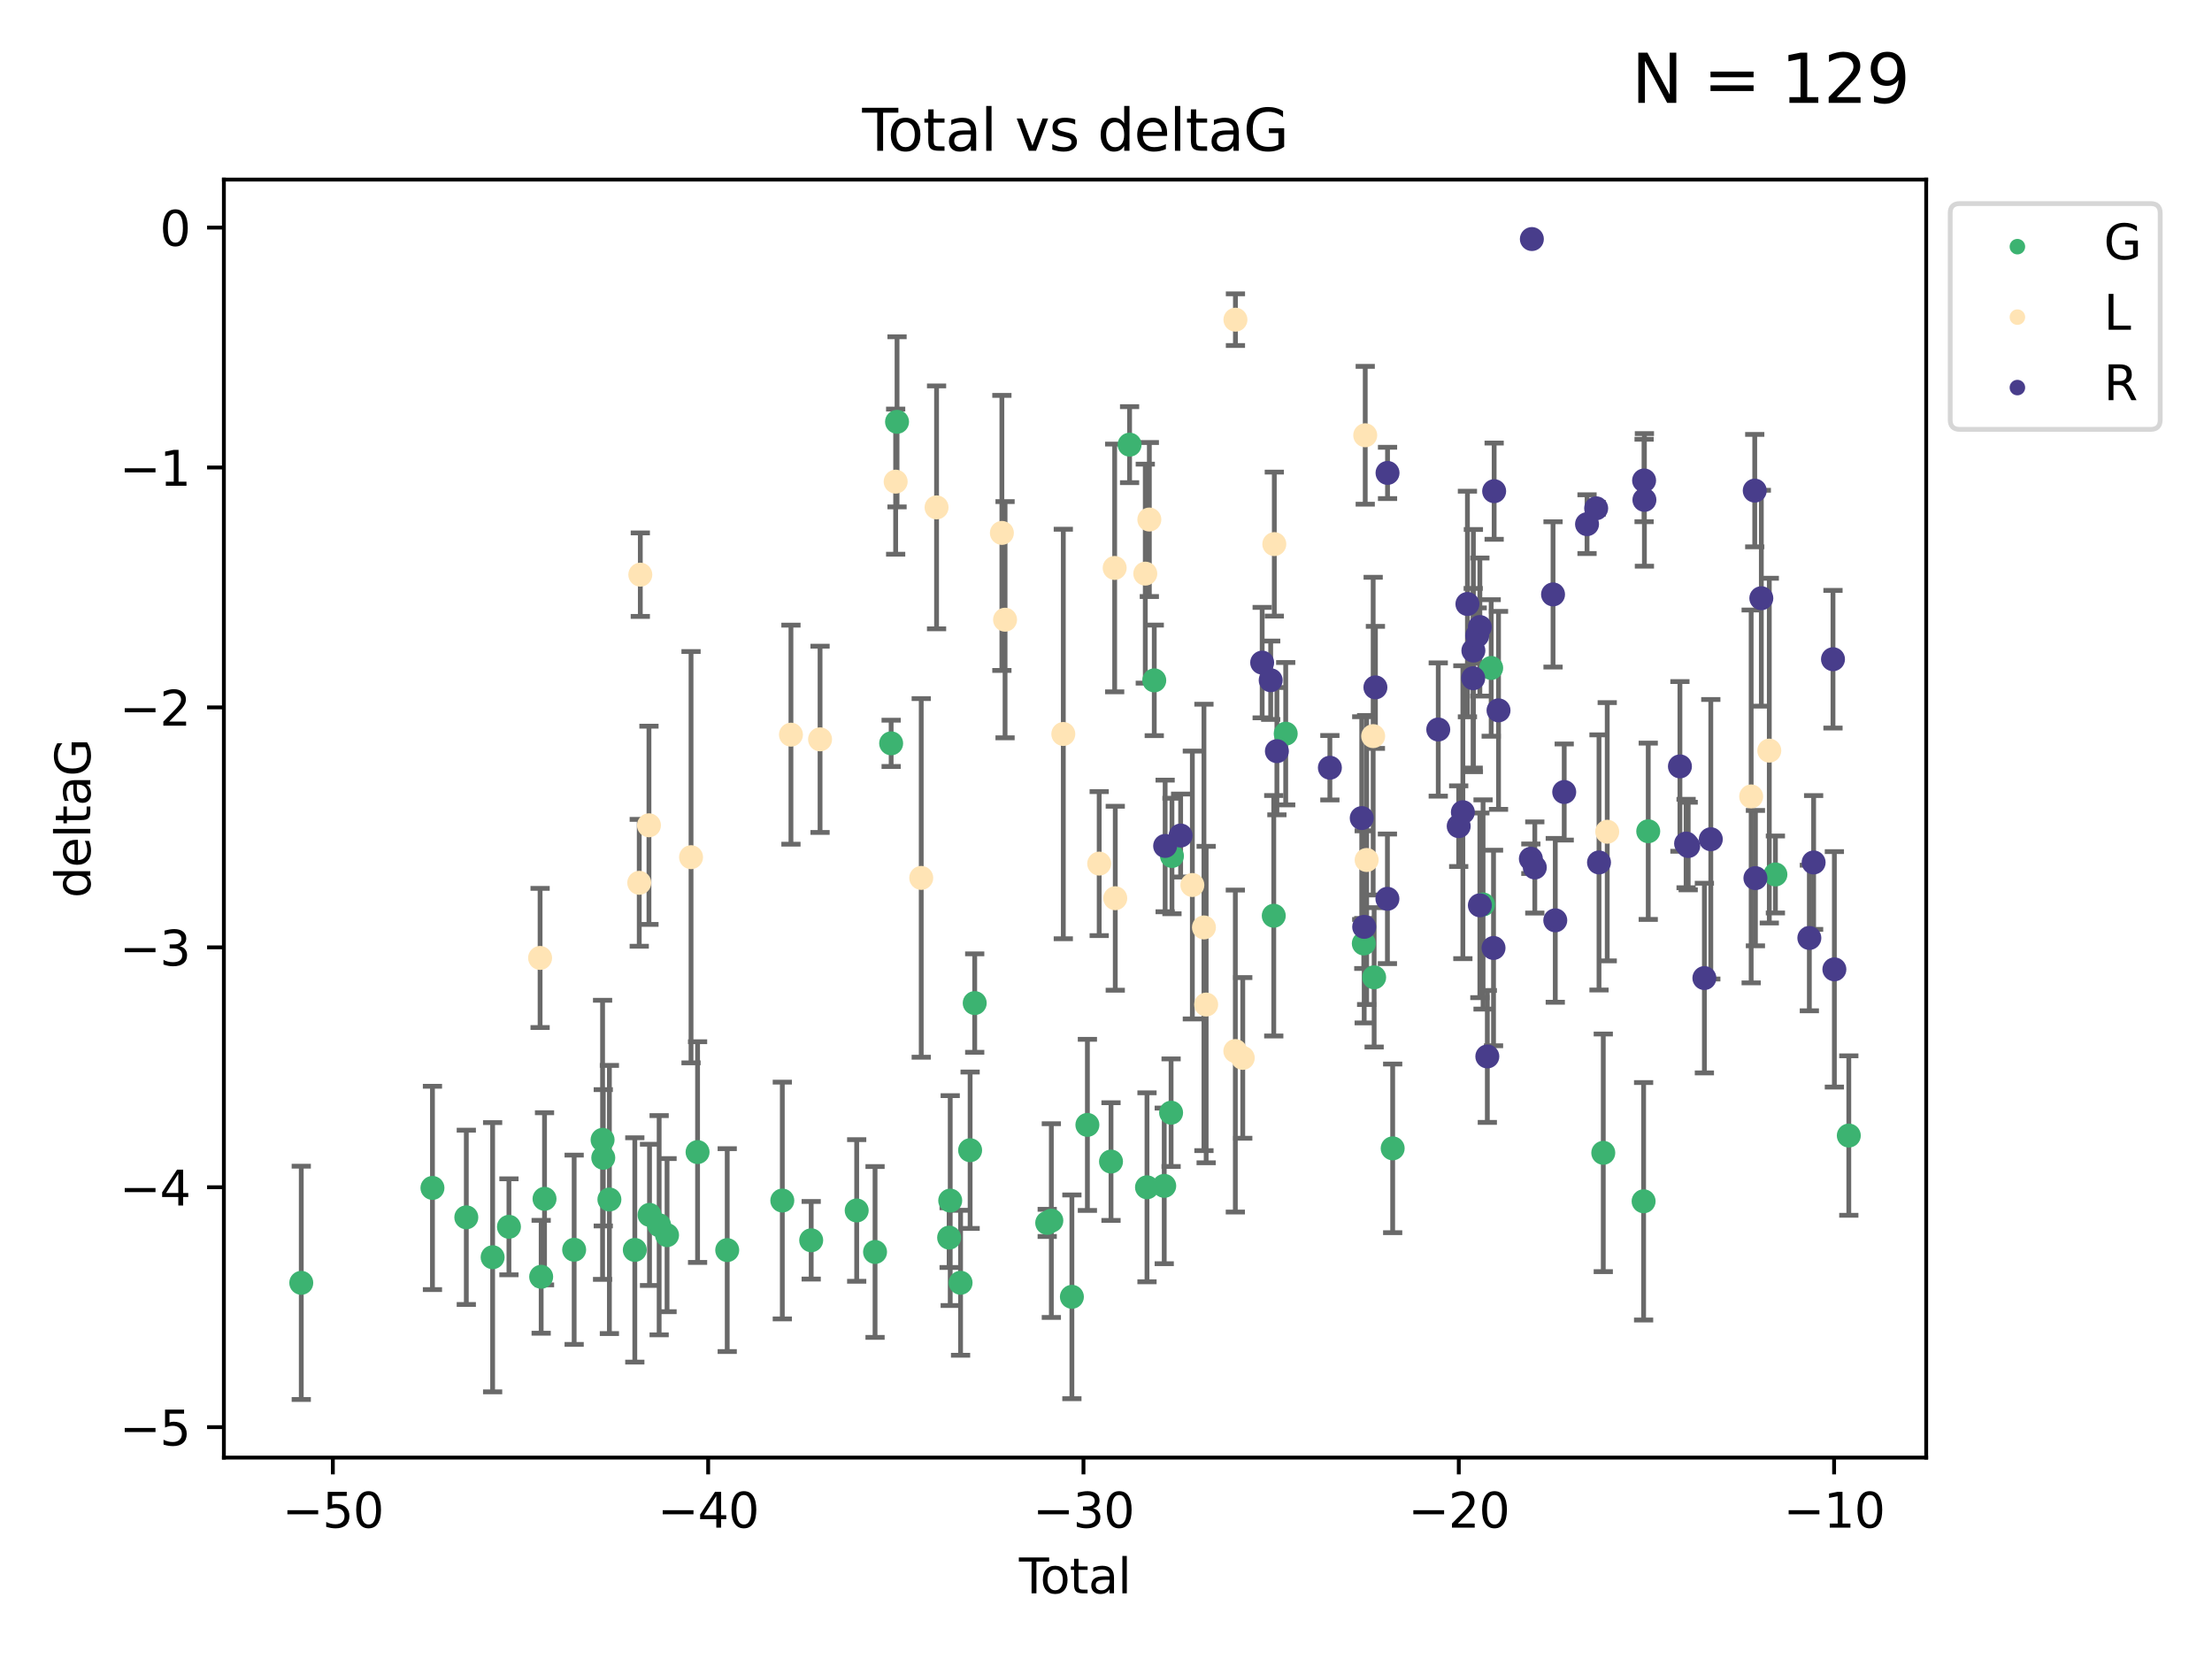 <?xml version="1.0" encoding="utf-8" standalone="no"?>
<!DOCTYPE svg PUBLIC "-//W3C//DTD SVG 1.1//EN"
  "http://www.w3.org/Graphics/SVG/1.1/DTD/svg11.dtd">
<svg xmlns:xlink="http://www.w3.org/1999/xlink" width="460.8pt" height="345.6pt" viewBox="0 0 460.8 345.6" xmlns="http://www.w3.org/2000/svg" version="1.1">
 <defs>
  <style type="text/css">*{stroke-linejoin: round; stroke-linecap: butt}</style>
 </defs>
 <g id="figure_1">
  <g id="patch_1">
   <path d="M 0 345.6 
L 460.8 345.6 
L 460.8 0 
L 0 0 
z
" style="fill: #ffffff"/>
  </g>
  <g id="axes_1">
   <g id="patch_2">
    <path d="M 46.64 303.64 
L 401.26 303.64 
L 401.26 37.411 
L 46.64 37.411 
z
" style="fill: #ffffff"/>
   </g>
   <g id="PathCollection_1">
    <defs>
     <path id="mfcacab0c6c" d="M 0 1.118 
C 0.297 1.118 0.581 1 0.791 0.791 
C 1 0.581 1.118 0.297 1.118 0 
C 1.118 -0.297 1 -0.581 0.791 -0.791 
C 0.581 -1 0.297 -1.118 0 -1.118 
C -0.297 -1.118 -0.581 -1 -0.791 -0.791 
C -1 -0.581 -1.118 -0.297 -1.118 0 
C -1.118 0.297 -1 0.581 -0.791 0.791 
C -0.581 1 -0.297 1.118 0 1.118 
z
" style="stroke: #3cb371"/>
    </defs>
    <g clip-path="url(#p2957a06aa5)">
     <use xlink:href="#mfcacab0c6c" x="62.759" y="267.238" style="fill: #3cb371; stroke: #3cb371"/>
     <use xlink:href="#mfcacab0c6c" x="90.088" y="247.466" style="fill: #3cb371; stroke: #3cb371"/>
     <use xlink:href="#mfcacab0c6c" x="97.141" y="253.593" style="fill: #3cb371; stroke: #3cb371"/>
     <use xlink:href="#mfcacab0c6c" x="102.624" y="261.905" style="fill: #3cb371; stroke: #3cb371"/>
     <use xlink:href="#mfcacab0c6c" x="106.022" y="255.566" style="fill: #3cb371; stroke: #3cb371"/>
     <use xlink:href="#mfcacab0c6c" x="112.735" y="265.978" style="fill: #3cb371; stroke: #3cb371"/>
     <use xlink:href="#mfcacab0c6c" x="113.435" y="249.735" style="fill: #3cb371; stroke: #3cb371"/>
     <use xlink:href="#mfcacab0c6c" x="119.607" y="260.345" style="fill: #3cb371; stroke: #3cb371"/>
     <use xlink:href="#mfcacab0c6c" x="125.529" y="237.445" style="fill: #3cb371; stroke: #3cb371"/>
     <use xlink:href="#mfcacab0c6c" x="125.672" y="241.189" style="fill: #3cb371; stroke: #3cb371"/>
     <use xlink:href="#mfcacab0c6c" x="126.948" y="249.877" style="fill: #3cb371; stroke: #3cb371"/>
     <use xlink:href="#mfcacab0c6c" x="132.243" y="260.381" style="fill: #3cb371; stroke: #3cb371"/>
     <use xlink:href="#mfcacab0c6c" x="135.307" y="253.078" style="fill: #3cb371; stroke: #3cb371"/>
     <use xlink:href="#mfcacab0c6c" x="137.313" y="255.239" style="fill: #3cb371; stroke: #3cb371"/>
     <use xlink:href="#mfcacab0c6c" x="138.958" y="257.304" style="fill: #3cb371; stroke: #3cb371"/>
     <use xlink:href="#mfcacab0c6c" x="145.317" y="240.001" style="fill: #3cb371; stroke: #3cb371"/>
     <use xlink:href="#mfcacab0c6c" x="151.493" y="260.42" style="fill: #3cb371; stroke: #3cb371"/>
     <use xlink:href="#mfcacab0c6c" x="162.97" y="250.094" style="fill: #3cb371; stroke: #3cb371"/>
     <use xlink:href="#mfcacab0c6c" x="168.987" y="258.373" style="fill: #3cb371; stroke: #3cb371"/>
     <use xlink:href="#mfcacab0c6c" x="178.465" y="252.161" style="fill: #3cb371; stroke: #3cb371"/>
     <use xlink:href="#mfcacab0c6c" x="182.29" y="260.808" style="fill: #3cb371; stroke: #3cb371"/>
     <use xlink:href="#mfcacab0c6c" x="185.642" y="154.851" style="fill: #3cb371; stroke: #3cb371"/>
     <use xlink:href="#mfcacab0c6c" x="186.871" y="87.874" style="fill: #3cb371; stroke: #3cb371"/>
     <use xlink:href="#mfcacab0c6c" x="197.722" y="257.818" style="fill: #3cb371; stroke: #3cb371"/>
     <use xlink:href="#mfcacab0c6c" x="197.948" y="250.105" style="fill: #3cb371; stroke: #3cb371"/>
     <use xlink:href="#mfcacab0c6c" x="200.104" y="267.224" style="fill: #3cb371; stroke: #3cb371"/>
     <use xlink:href="#mfcacab0c6c" x="202.094" y="239.611" style="fill: #3cb371; stroke: #3cb371"/>
     <use xlink:href="#mfcacab0c6c" x="203.051" y="208.959" style="fill: #3cb371; stroke: #3cb371"/>
     <use xlink:href="#mfcacab0c6c" x="218.152" y="254.751" style="fill: #3cb371; stroke: #3cb371"/>
     <use xlink:href="#mfcacab0c6c" x="219.014" y="254.273" style="fill: #3cb371; stroke: #3cb371"/>
     <use xlink:href="#mfcacab0c6c" x="223.296" y="270.152" style="fill: #3cb371; stroke: #3cb371"/>
     <use xlink:href="#mfcacab0c6c" x="226.525" y="234.336" style="fill: #3cb371; stroke: #3cb371"/>
     <use xlink:href="#mfcacab0c6c" x="231.444" y="241.975" style="fill: #3cb371; stroke: #3cb371"/>
     <use xlink:href="#mfcacab0c6c" x="235.313" y="92.629" style="fill: #3cb371; stroke: #3cb371"/>
     <use xlink:href="#mfcacab0c6c" x="238.94" y="247.335" style="fill: #3cb371; stroke: #3cb371"/>
     <use xlink:href="#mfcacab0c6c" x="240.454" y="141.734" style="fill: #3cb371; stroke: #3cb371"/>
     <use xlink:href="#mfcacab0c6c" x="242.531" y="247.042" style="fill: #3cb371; stroke: #3cb371"/>
     <use xlink:href="#mfcacab0c6c" x="243.96" y="231.794" style="fill: #3cb371; stroke: #3cb371"/>
     <use xlink:href="#mfcacab0c6c" x="244.141" y="178.317" style="fill: #3cb371; stroke: #3cb371"/>
     <use xlink:href="#mfcacab0c6c" x="265.348" y="190.766" style="fill: #3cb371; stroke: #3cb371"/>
     <use xlink:href="#mfcacab0c6c" x="267.836" y="152.841" style="fill: #3cb371; stroke: #3cb371"/>
     <use xlink:href="#mfcacab0c6c" x="284.105" y="196.541" style="fill: #3cb371; stroke: #3cb371"/>
     <use xlink:href="#mfcacab0c6c" x="286.259" y="203.599" style="fill: #3cb371; stroke: #3cb371"/>
     <use xlink:href="#mfcacab0c6c" x="290.12" y="239.222" style="fill: #3cb371; stroke: #3cb371"/>
     <use xlink:href="#mfcacab0c6c" x="308.95" y="188.418" style="fill: #3cb371; stroke: #3cb371"/>
     <use xlink:href="#mfcacab0c6c" x="310.642" y="139.147" style="fill: #3cb371; stroke: #3cb371"/>
     <use xlink:href="#mfcacab0c6c" x="333.992" y="240.154" style="fill: #3cb371; stroke: #3cb371"/>
     <use xlink:href="#mfcacab0c6c" x="342.394" y="250.247" style="fill: #3cb371; stroke: #3cb371"/>
     <use xlink:href="#mfcacab0c6c" x="343.358" y="173.169" style="fill: #3cb371; stroke: #3cb371"/>
     <use xlink:href="#mfcacab0c6c" x="369.849" y="182.168" style="fill: #3cb371; stroke: #3cb371"/>
     <use xlink:href="#mfcacab0c6c" x="385.141" y="236.555" style="fill: #3cb371; stroke: #3cb371"/>
    </g>
   </g>
   <g id="PathCollection_2">
    <defs>
     <path id="m660e1fc94f" d="M 0 1.118 
C 0.297 1.118 0.581 1 0.791 0.791 
C 1 0.581 1.118 0.297 1.118 0 
C 1.118 -0.297 1 -0.581 0.791 -0.791 
C 0.581 -1 0.297 -1.118 0 -1.118 
C -0.297 -1.118 -0.581 -1 -0.791 -0.791 
C -1 -0.581 -1.118 -0.297 -1.118 0 
C -1.118 0.297 -1 0.581 -0.791 0.791 
C -0.581 1 -0.297 1.118 0 1.118 
z
" style="stroke: #ffe4b5"/>
    </defs>
    <g clip-path="url(#p2957a06aa5)">
     <use xlink:href="#m660e1fc94f" x="112.511" y="199.556" style="fill: #ffe4b5; stroke: #ffe4b5"/>
     <use xlink:href="#m660e1fc94f" x="133.166" y="183.904" style="fill: #ffe4b5; stroke: #ffe4b5"/>
     <use xlink:href="#m660e1fc94f" x="133.388" y="119.712" style="fill: #ffe4b5; stroke: #ffe4b5"/>
     <use xlink:href="#m660e1fc94f" x="135.189" y="171.924" style="fill: #ffe4b5; stroke: #ffe4b5"/>
     <use xlink:href="#m660e1fc94f" x="143.957" y="178.567" style="fill: #ffe4b5; stroke: #ffe4b5"/>
     <use xlink:href="#m660e1fc94f" x="164.77" y="153.044" style="fill: #ffe4b5; stroke: #ffe4b5"/>
     <use xlink:href="#m660e1fc94f" x="170.832" y="154.017" style="fill: #ffe4b5; stroke: #ffe4b5"/>
     <use xlink:href="#m660e1fc94f" x="186.583" y="100.336" style="fill: #ffe4b5; stroke: #ffe4b5"/>
     <use xlink:href="#m660e1fc94f" x="191.909" y="182.886" style="fill: #ffe4b5; stroke: #ffe4b5"/>
     <use xlink:href="#m660e1fc94f" x="195.104" y="105.698" style="fill: #ffe4b5; stroke: #ffe4b5"/>
     <use xlink:href="#m660e1fc94f" x="208.711" y="111.015" style="fill: #ffe4b5; stroke: #ffe4b5"/>
     <use xlink:href="#m660e1fc94f" x="209.373" y="129.096" style="fill: #ffe4b5; stroke: #ffe4b5"/>
     <use xlink:href="#m660e1fc94f" x="221.507" y="152.902" style="fill: #ffe4b5; stroke: #ffe4b5"/>
     <use xlink:href="#m660e1fc94f" x="228.982" y="179.905" style="fill: #ffe4b5; stroke: #ffe4b5"/>
     <use xlink:href="#m660e1fc94f" x="232.206" y="118.313" style="fill: #ffe4b5; stroke: #ffe4b5"/>
     <use xlink:href="#m660e1fc94f" x="232.33" y="187.117" style="fill: #ffe4b5; stroke: #ffe4b5"/>
     <use xlink:href="#m660e1fc94f" x="238.584" y="119.499" style="fill: #ffe4b5; stroke: #ffe4b5"/>
     <use xlink:href="#m660e1fc94f" x="239.428" y="108.228" style="fill: #ffe4b5; stroke: #ffe4b5"/>
     <use xlink:href="#m660e1fc94f" x="248.388" y="184.364" style="fill: #ffe4b5; stroke: #ffe4b5"/>
     <use xlink:href="#m660e1fc94f" x="250.804" y="193.199" style="fill: #ffe4b5; stroke: #ffe4b5"/>
     <use xlink:href="#m660e1fc94f" x="251.264" y="209.267" style="fill: #ffe4b5; stroke: #ffe4b5"/>
     <use xlink:href="#m660e1fc94f" x="257.344" y="218.953" style="fill: #ffe4b5; stroke: #ffe4b5"/>
     <use xlink:href="#m660e1fc94f" x="257.364" y="66.595" style="fill: #ffe4b5; stroke: #ffe4b5"/>
     <use xlink:href="#m660e1fc94f" x="258.889" y="220.381" style="fill: #ffe4b5; stroke: #ffe4b5"/>
     <use xlink:href="#m660e1fc94f" x="265.463" y="113.347" style="fill: #ffe4b5; stroke: #ffe4b5"/>
     <use xlink:href="#m660e1fc94f" x="284.403" y="90.675" style="fill: #ffe4b5; stroke: #ffe4b5"/>
     <use xlink:href="#m660e1fc94f" x="284.696" y="179.152" style="fill: #ffe4b5; stroke: #ffe4b5"/>
     <use xlink:href="#m660e1fc94f" x="286.057" y="153.349" style="fill: #ffe4b5; stroke: #ffe4b5"/>
     <use xlink:href="#m660e1fc94f" x="334.815" y="173.265" style="fill: #ffe4b5; stroke: #ffe4b5"/>
     <use xlink:href="#m660e1fc94f" x="364.8" y="165.912" style="fill: #ffe4b5; stroke: #ffe4b5"/>
     <use xlink:href="#m660e1fc94f" x="368.576" y="156.368" style="fill: #ffe4b5; stroke: #ffe4b5"/>
    </g>
   </g>
   <g id="PathCollection_3">
    <defs>
     <path id="mf5bbcfdd6a" d="M 0 1.118 
C 0.297 1.118 0.581 1 0.791 0.791 
C 1 0.581 1.118 0.297 1.118 0 
C 1.118 -0.297 1 -0.581 0.791 -0.791 
C 0.581 -1 0.297 -1.118 0 -1.118 
C -0.297 -1.118 -0.581 -1 -0.791 -0.791 
C -1 -0.581 -1.118 -0.297 -1.118 0 
C -1.118 0.297 -1 0.581 -0.791 0.791 
C -0.581 1 -0.297 1.118 0 1.118 
z
" style="stroke: #483d8b"/>
    </defs>
    <g clip-path="url(#p2957a06aa5)">
     <use xlink:href="#mf5bbcfdd6a" x="242.721" y="176.224" style="fill: #483d8b; stroke: #483d8b"/>
     <use xlink:href="#mf5bbcfdd6a" x="245.949" y="174.058" style="fill: #483d8b; stroke: #483d8b"/>
     <use xlink:href="#mf5bbcfdd6a" x="262.933" y="138.033" style="fill: #483d8b; stroke: #483d8b"/>
     <use xlink:href="#mf5bbcfdd6a" x="264.708" y="141.704" style="fill: #483d8b; stroke: #483d8b"/>
     <use xlink:href="#mf5bbcfdd6a" x="266.001" y="156.481" style="fill: #483d8b; stroke: #483d8b"/>
     <use xlink:href="#mf5bbcfdd6a" x="277.038" y="159.931" style="fill: #483d8b; stroke: #483d8b"/>
     <use xlink:href="#mf5bbcfdd6a" x="283.675" y="170.423" style="fill: #483d8b; stroke: #483d8b"/>
     <use xlink:href="#mf5bbcfdd6a" x="284.186" y="193.083" style="fill: #483d8b; stroke: #483d8b"/>
     <use xlink:href="#mf5bbcfdd6a" x="286.523" y="143.193" style="fill: #483d8b; stroke: #483d8b"/>
     <use xlink:href="#mf5bbcfdd6a" x="289.025" y="187.239" style="fill: #483d8b; stroke: #483d8b"/>
     <use xlink:href="#mf5bbcfdd6a" x="289.049" y="98.518" style="fill: #483d8b; stroke: #483d8b"/>
     <use xlink:href="#mf5bbcfdd6a" x="299.615" y="151.97" style="fill: #483d8b; stroke: #483d8b"/>
     <use xlink:href="#mf5bbcfdd6a" x="303.875" y="172.105" style="fill: #483d8b; stroke: #483d8b"/>
     <use xlink:href="#mf5bbcfdd6a" x="304.742" y="169.196" style="fill: #483d8b; stroke: #483d8b"/>
     <use xlink:href="#mf5bbcfdd6a" x="305.692" y="125.823" style="fill: #483d8b; stroke: #483d8b"/>
     <use xlink:href="#mf5bbcfdd6a" x="306.896" y="141.288" style="fill: #483d8b; stroke: #483d8b"/>
     <use xlink:href="#mf5bbcfdd6a" x="306.933" y="135.531" style="fill: #483d8b; stroke: #483d8b"/>
     <use xlink:href="#mf5bbcfdd6a" x="307.725" y="132.407" style="fill: #483d8b; stroke: #483d8b"/>
     <use xlink:href="#mf5bbcfdd6a" x="308.282" y="130.624" style="fill: #483d8b; stroke: #483d8b"/>
     <use xlink:href="#mf5bbcfdd6a" x="308.284" y="188.594" style="fill: #483d8b; stroke: #483d8b"/>
     <use xlink:href="#mf5bbcfdd6a" x="309.838" y="220.076" style="fill: #483d8b; stroke: #483d8b"/>
     <use xlink:href="#mf5bbcfdd6a" x="311.129" y="197.479" style="fill: #483d8b; stroke: #483d8b"/>
     <use xlink:href="#mf5bbcfdd6a" x="311.259" y="102.32" style="fill: #483d8b; stroke: #483d8b"/>
     <use xlink:href="#mf5bbcfdd6a" x="312.17" y="147.982" style="fill: #483d8b; stroke: #483d8b"/>
     <use xlink:href="#mf5bbcfdd6a" x="318.906" y="178.89" style="fill: #483d8b; stroke: #483d8b"/>
     <use xlink:href="#mf5bbcfdd6a" x="319.115" y="49.798" style="fill: #483d8b; stroke: #483d8b"/>
     <use xlink:href="#mf5bbcfdd6a" x="319.727" y="180.711" style="fill: #483d8b; stroke: #483d8b"/>
     <use xlink:href="#mf5bbcfdd6a" x="323.526" y="123.826" style="fill: #483d8b; stroke: #483d8b"/>
     <use xlink:href="#mf5bbcfdd6a" x="323.993" y="191.72" style="fill: #483d8b; stroke: #483d8b"/>
     <use xlink:href="#mf5bbcfdd6a" x="325.855" y="164.991" style="fill: #483d8b; stroke: #483d8b"/>
     <use xlink:href="#mf5bbcfdd6a" x="330.608" y="109.192" style="fill: #483d8b; stroke: #483d8b"/>
     <use xlink:href="#mf5bbcfdd6a" x="332.512" y="105.89" style="fill: #483d8b; stroke: #483d8b"/>
     <use xlink:href="#mf5bbcfdd6a" x="333.103" y="179.662" style="fill: #483d8b; stroke: #483d8b"/>
     <use xlink:href="#mf5bbcfdd6a" x="342.495" y="100.09" style="fill: #483d8b; stroke: #483d8b"/>
     <use xlink:href="#mf5bbcfdd6a" x="342.56" y="104.134" style="fill: #483d8b; stroke: #483d8b"/>
     <use xlink:href="#mf5bbcfdd6a" x="349.96" y="159.654" style="fill: #483d8b; stroke: #483d8b"/>
     <use xlink:href="#mf5bbcfdd6a" x="351.246" y="175.724" style="fill: #483d8b; stroke: #483d8b"/>
     <use xlink:href="#mf5bbcfdd6a" x="351.682" y="176.245" style="fill: #483d8b; stroke: #483d8b"/>
     <use xlink:href="#mf5bbcfdd6a" x="355.055" y="203.749" style="fill: #483d8b; stroke: #483d8b"/>
     <use xlink:href="#mf5bbcfdd6a" x="356.392" y="174.829" style="fill: #483d8b; stroke: #483d8b"/>
     <use xlink:href="#mf5bbcfdd6a" x="365.545" y="102.204" style="fill: #483d8b; stroke: #483d8b"/>
     <use xlink:href="#mf5bbcfdd6a" x="365.686" y="182.931" style="fill: #483d8b; stroke: #483d8b"/>
     <use xlink:href="#mf5bbcfdd6a" x="366.916" y="124.62" style="fill: #483d8b; stroke: #483d8b"/>
     <use xlink:href="#mf5bbcfdd6a" x="376.92" y="195.399" style="fill: #483d8b; stroke: #483d8b"/>
     <use xlink:href="#mf5bbcfdd6a" x="377.811" y="179.667" style="fill: #483d8b; stroke: #483d8b"/>
     <use xlink:href="#mf5bbcfdd6a" x="381.845" y="137.325" style="fill: #483d8b; stroke: #483d8b"/>
     <use xlink:href="#mf5bbcfdd6a" x="382.134" y="201.933" style="fill: #483d8b; stroke: #483d8b"/>
    </g>
   </g>
   <g id="matplotlib.axis_1">
    <g id="xtick_1">
     <g id="line2d_1">
      <defs>
       <path id="mec59858aa1" d="M 0 0 
L 0 3.5 
" style="stroke: #000000; stroke-width: 0.8"/>
      </defs>
      <g>
       <use xlink:href="#mec59858aa1" x="69.339" y="303.64" style="stroke: #000000; stroke-width: 0.8"/>
      </g>
     </g>
     <g id="text_1">
      <!-- −50 -->
      <g transform="translate(58.787 318.238)scale(0.1 -0.1)">
       <defs>
        <path id="DejaVuSans-2212" d="M 678 2272 
L 4684 2272 
L 4684 1741 
L 678 1741 
L 678 2272 
z
" transform="scale(0.016)"/>
        <path id="DejaVuSans-35" d="M 691 4666 
L 3169 4666 
L 3169 4134 
L 1269 4134 
L 1269 2991 
Q 1406 3038 1543 3061 
Q 1681 3084 1819 3084 
Q 2600 3084 3056 2656 
Q 3513 2228 3513 1497 
Q 3513 744 3044 326 
Q 2575 -91 1722 -91 
Q 1428 -91 1123 -41 
Q 819 9 494 109 
L 494 744 
Q 775 591 1075 516 
Q 1375 441 1709 441 
Q 2250 441 2565 725 
Q 2881 1009 2881 1497 
Q 2881 1984 2565 2268 
Q 2250 2553 1709 2553 
Q 1456 2553 1204 2497 
Q 953 2441 691 2322 
L 691 4666 
z
" transform="scale(0.016)"/>
        <path id="DejaVuSans-30" d="M 2034 4250 
Q 1547 4250 1301 3770 
Q 1056 3291 1056 2328 
Q 1056 1369 1301 889 
Q 1547 409 2034 409 
Q 2525 409 2770 889 
Q 3016 1369 3016 2328 
Q 3016 3291 2770 3770 
Q 2525 4250 2034 4250 
z
M 2034 4750 
Q 2819 4750 3233 4129 
Q 3647 3509 3647 2328 
Q 3647 1150 3233 529 
Q 2819 -91 2034 -91 
Q 1250 -91 836 529 
Q 422 1150 422 2328 
Q 422 3509 836 4129 
Q 1250 4750 2034 4750 
z
" transform="scale(0.016)"/>
       </defs>
       <use xlink:href="#DejaVuSans-2212"/>
       <use xlink:href="#DejaVuSans-35" x="83.789"/>
       <use xlink:href="#DejaVuSans-30" x="147.412"/>
      </g>
     </g>
    </g>
    <g id="xtick_2">
     <g id="line2d_2">
      <g>
       <use xlink:href="#mec59858aa1" x="147.523" y="303.64" style="stroke: #000000; stroke-width: 0.8"/>
      </g>
     </g>
     <g id="text_2">
      <!-- −40 -->
      <g transform="translate(136.971 318.238)scale(0.1 -0.1)">
       <defs>
        <path id="DejaVuSans-34" d="M 2419 4116 
L 825 1625 
L 2419 1625 
L 2419 4116 
z
M 2253 4666 
L 3047 4666 
L 3047 1625 
L 3713 1625 
L 3713 1100 
L 3047 1100 
L 3047 0 
L 2419 0 
L 2419 1100 
L 313 1100 
L 313 1709 
L 2253 4666 
z
" transform="scale(0.016)"/>
       </defs>
       <use xlink:href="#DejaVuSans-2212"/>
       <use xlink:href="#DejaVuSans-34" x="83.789"/>
       <use xlink:href="#DejaVuSans-30" x="147.412"/>
      </g>
     </g>
    </g>
    <g id="xtick_3">
     <g id="line2d_3">
      <g>
       <use xlink:href="#mec59858aa1" x="225.708" y="303.64" style="stroke: #000000; stroke-width: 0.8"/>
      </g>
     </g>
     <g id="text_3">
      <!-- −30 -->
      <g transform="translate(215.155 318.238)scale(0.1 -0.1)">
       <defs>
        <path id="DejaVuSans-33" d="M 2597 2516 
Q 3050 2419 3304 2112 
Q 3559 1806 3559 1356 
Q 3559 666 3084 287 
Q 2609 -91 1734 -91 
Q 1441 -91 1130 -33 
Q 819 25 488 141 
L 488 750 
Q 750 597 1062 519 
Q 1375 441 1716 441 
Q 2309 441 2620 675 
Q 2931 909 2931 1356 
Q 2931 1769 2642 2001 
Q 2353 2234 1838 2234 
L 1294 2234 
L 1294 2753 
L 1863 2753 
Q 2328 2753 2575 2939 
Q 2822 3125 2822 3475 
Q 2822 3834 2567 4026 
Q 2313 4219 1838 4219 
Q 1578 4219 1281 4162 
Q 984 4106 628 3988 
L 628 4550 
Q 988 4650 1302 4700 
Q 1616 4750 1894 4750 
Q 2613 4750 3031 4423 
Q 3450 4097 3450 3541 
Q 3450 3153 3228 2886 
Q 3006 2619 2597 2516 
z
" transform="scale(0.016)"/>
       </defs>
       <use xlink:href="#DejaVuSans-2212"/>
       <use xlink:href="#DejaVuSans-33" x="83.789"/>
       <use xlink:href="#DejaVuSans-30" x="147.412"/>
      </g>
     </g>
    </g>
    <g id="xtick_4">
     <g id="line2d_4">
      <g>
       <use xlink:href="#mec59858aa1" x="303.892" y="303.64" style="stroke: #000000; stroke-width: 0.8"/>
      </g>
     </g>
     <g id="text_4">
      <!-- −20 -->
      <g transform="translate(293.34 318.238)scale(0.1 -0.1)">
       <defs>
        <path id="DejaVuSans-32" d="M 1228 531 
L 3431 531 
L 3431 0 
L 469 0 
L 469 531 
Q 828 903 1448 1529 
Q 2069 2156 2228 2338 
Q 2531 2678 2651 2914 
Q 2772 3150 2772 3378 
Q 2772 3750 2511 3984 
Q 2250 4219 1831 4219 
Q 1534 4219 1204 4116 
Q 875 4013 500 3803 
L 500 4441 
Q 881 4594 1212 4672 
Q 1544 4750 1819 4750 
Q 2544 4750 2975 4387 
Q 3406 4025 3406 3419 
Q 3406 3131 3298 2873 
Q 3191 2616 2906 2266 
Q 2828 2175 2409 1742 
Q 1991 1309 1228 531 
z
" transform="scale(0.016)"/>
       </defs>
       <use xlink:href="#DejaVuSans-2212"/>
       <use xlink:href="#DejaVuSans-32" x="83.789"/>
       <use xlink:href="#DejaVuSans-30" x="147.412"/>
      </g>
     </g>
    </g>
    <g id="xtick_5">
     <g id="line2d_5">
      <g>
       <use xlink:href="#mec59858aa1" x="382.076" y="303.64" style="stroke: #000000; stroke-width: 0.8"/>
      </g>
     </g>
     <g id="text_5">
      <!-- −10 -->
      <g transform="translate(371.524 318.238)scale(0.1 -0.1)">
       <defs>
        <path id="DejaVuSans-31" d="M 794 531 
L 1825 531 
L 1825 4091 
L 703 3866 
L 703 4441 
L 1819 4666 
L 2450 4666 
L 2450 531 
L 3481 531 
L 3481 0 
L 794 0 
L 794 531 
z
" transform="scale(0.016)"/>
       </defs>
       <use xlink:href="#DejaVuSans-2212"/>
       <use xlink:href="#DejaVuSans-31" x="83.789"/>
       <use xlink:href="#DejaVuSans-30" x="147.412"/>
      </g>
     </g>
    </g>
    <g id="text_6">
     <!-- Total -->
     <g transform="translate(212.273 331.917)scale(0.1 -0.1)">
      <defs>
       <path id="DejaVuSans-54" d="M -19 4666 
L 3928 4666 
L 3928 4134 
L 2272 4134 
L 2272 0 
L 1638 0 
L 1638 4134 
L -19 4134 
L -19 4666 
z
" transform="scale(0.016)"/>
       <path id="DejaVuSans-6f" d="M 1959 3097 
Q 1497 3097 1228 2736 
Q 959 2375 959 1747 
Q 959 1119 1226 758 
Q 1494 397 1959 397 
Q 2419 397 2687 759 
Q 2956 1122 2956 1747 
Q 2956 2369 2687 2733 
Q 2419 3097 1959 3097 
z
M 1959 3584 
Q 2709 3584 3137 3096 
Q 3566 2609 3566 1747 
Q 3566 888 3137 398 
Q 2709 -91 1959 -91 
Q 1206 -91 779 398 
Q 353 888 353 1747 
Q 353 2609 779 3096 
Q 1206 3584 1959 3584 
z
" transform="scale(0.016)"/>
       <path id="DejaVuSans-74" d="M 1172 4494 
L 1172 3500 
L 2356 3500 
L 2356 3053 
L 1172 3053 
L 1172 1153 
Q 1172 725 1289 603 
Q 1406 481 1766 481 
L 2356 481 
L 2356 0 
L 1766 0 
Q 1100 0 847 248 
Q 594 497 594 1153 
L 594 3053 
L 172 3053 
L 172 3500 
L 594 3500 
L 594 4494 
L 1172 4494 
z
" transform="scale(0.016)"/>
       <path id="DejaVuSans-61" d="M 2194 1759 
Q 1497 1759 1228 1600 
Q 959 1441 959 1056 
Q 959 750 1161 570 
Q 1363 391 1709 391 
Q 2188 391 2477 730 
Q 2766 1069 2766 1631 
L 2766 1759 
L 2194 1759 
z
M 3341 1997 
L 3341 0 
L 2766 0 
L 2766 531 
Q 2569 213 2275 61 
Q 1981 -91 1556 -91 
Q 1019 -91 701 211 
Q 384 513 384 1019 
Q 384 1609 779 1909 
Q 1175 2209 1959 2209 
L 2766 2209 
L 2766 2266 
Q 2766 2663 2505 2880 
Q 2244 3097 1772 3097 
Q 1472 3097 1187 3025 
Q 903 2953 641 2809 
L 641 3341 
Q 956 3463 1253 3523 
Q 1550 3584 1831 3584 
Q 2591 3584 2966 3190 
Q 3341 2797 3341 1997 
z
" transform="scale(0.016)"/>
       <path id="DejaVuSans-6c" d="M 603 4863 
L 1178 4863 
L 1178 0 
L 603 0 
L 603 4863 
z
" transform="scale(0.016)"/>
      </defs>
      <use xlink:href="#DejaVuSans-54"/>
      <use xlink:href="#DejaVuSans-6f" x="44.084"/>
      <use xlink:href="#DejaVuSans-74" x="105.266"/>
      <use xlink:href="#DejaVuSans-61" x="144.475"/>
      <use xlink:href="#DejaVuSans-6c" x="205.754"/>
     </g>
    </g>
   </g>
   <g id="matplotlib.axis_2">
    <g id="ytick_1">
     <g id="line2d_6">
      <defs>
       <path id="m6ad8d9fdcc" d="M 0 0 
L -3.5 0 
" style="stroke: #000000; stroke-width: 0.8"/>
      </defs>
      <g>
       <use xlink:href="#m6ad8d9fdcc" x="46.64" y="297.306" style="stroke: #000000; stroke-width: 0.8"/>
      </g>
     </g>
     <g id="text_7">
      <!-- −5 -->
      <g transform="translate(24.898 301.106)scale(0.1 -0.1)">
       <use xlink:href="#DejaVuSans-2212"/>
       <use xlink:href="#DejaVuSans-35" x="83.789"/>
      </g>
     </g>
    </g>
    <g id="ytick_2">
     <g id="line2d_7">
      <g>
       <use xlink:href="#m6ad8d9fdcc" x="46.64" y="247.327" style="stroke: #000000; stroke-width: 0.8"/>
      </g>
     </g>
     <g id="text_8">
      <!-- −4 -->
      <g transform="translate(24.898 251.126)scale(0.1 -0.1)">
       <use xlink:href="#DejaVuSans-2212"/>
       <use xlink:href="#DejaVuSans-34" x="83.789"/>
      </g>
     </g>
    </g>
    <g id="ytick_3">
     <g id="line2d_8">
      <g>
       <use xlink:href="#m6ad8d9fdcc" x="46.64" y="197.347" style="stroke: #000000; stroke-width: 0.8"/>
      </g>
     </g>
     <g id="text_9">
      <!-- −3 -->
      <g transform="translate(24.898 201.147)scale(0.1 -0.1)">
       <use xlink:href="#DejaVuSans-2212"/>
       <use xlink:href="#DejaVuSans-33" x="83.789"/>
      </g>
     </g>
    </g>
    <g id="ytick_4">
     <g id="line2d_9">
      <g>
       <use xlink:href="#m6ad8d9fdcc" x="46.64" y="147.368" style="stroke: #000000; stroke-width: 0.8"/>
      </g>
     </g>
     <g id="text_10">
      <!-- −2 -->
      <g transform="translate(24.898 151.167)scale(0.1 -0.1)">
       <use xlink:href="#DejaVuSans-2212"/>
       <use xlink:href="#DejaVuSans-32" x="83.789"/>
      </g>
     </g>
    </g>
    <g id="ytick_5">
     <g id="line2d_10">
      <g>
       <use xlink:href="#m6ad8d9fdcc" x="46.64" y="97.389" style="stroke: #000000; stroke-width: 0.8"/>
      </g>
     </g>
     <g id="text_11">
      <!-- −1 -->
      <g transform="translate(24.898 101.188)scale(0.1 -0.1)">
       <use xlink:href="#DejaVuSans-2212"/>
       <use xlink:href="#DejaVuSans-31" x="83.789"/>
      </g>
     </g>
    </g>
    <g id="ytick_6">
     <g id="line2d_11">
      <g>
       <use xlink:href="#m6ad8d9fdcc" x="46.64" y="47.409" style="stroke: #000000; stroke-width: 0.8"/>
      </g>
     </g>
     <g id="text_12">
      <!-- 0 -->
      <g transform="translate(33.278 51.208)scale(0.1 -0.1)">
       <use xlink:href="#DejaVuSans-30"/>
      </g>
     </g>
    </g>
    <g id="text_13">
     <!-- deltaG -->
     <g transform="translate(18.818 187.064)rotate(-90)scale(0.1 -0.1)">
      <defs>
       <path id="DejaVuSans-64" d="M 2906 2969 
L 2906 4863 
L 3481 4863 
L 3481 0 
L 2906 0 
L 2906 525 
Q 2725 213 2448 61 
Q 2172 -91 1784 -91 
Q 1150 -91 751 415 
Q 353 922 353 1747 
Q 353 2572 751 3078 
Q 1150 3584 1784 3584 
Q 2172 3584 2448 3432 
Q 2725 3281 2906 2969 
z
M 947 1747 
Q 947 1113 1208 752 
Q 1469 391 1925 391 
Q 2381 391 2643 752 
Q 2906 1113 2906 1747 
Q 2906 2381 2643 2742 
Q 2381 3103 1925 3103 
Q 1469 3103 1208 2742 
Q 947 2381 947 1747 
z
" transform="scale(0.016)"/>
       <path id="DejaVuSans-65" d="M 3597 1894 
L 3597 1613 
L 953 1613 
Q 991 1019 1311 708 
Q 1631 397 2203 397 
Q 2534 397 2845 478 
Q 3156 559 3463 722 
L 3463 178 
Q 3153 47 2828 -22 
Q 2503 -91 2169 -91 
Q 1331 -91 842 396 
Q 353 884 353 1716 
Q 353 2575 817 3079 
Q 1281 3584 2069 3584 
Q 2775 3584 3186 3129 
Q 3597 2675 3597 1894 
z
M 3022 2063 
Q 3016 2534 2758 2815 
Q 2500 3097 2075 3097 
Q 1594 3097 1305 2825 
Q 1016 2553 972 2059 
L 3022 2063 
z
" transform="scale(0.016)"/>
       <path id="DejaVuSans-47" d="M 3809 666 
L 3809 1919 
L 2778 1919 
L 2778 2438 
L 4434 2438 
L 4434 434 
Q 4069 175 3628 42 
Q 3188 -91 2688 -91 
Q 1594 -91 976 548 
Q 359 1188 359 2328 
Q 359 3472 976 4111 
Q 1594 4750 2688 4750 
Q 3144 4750 3555 4637 
Q 3966 4525 4313 4306 
L 4313 3634 
Q 3963 3931 3569 4081 
Q 3175 4231 2741 4231 
Q 1884 4231 1454 3753 
Q 1025 3275 1025 2328 
Q 1025 1384 1454 906 
Q 1884 428 2741 428 
Q 3075 428 3337 486 
Q 3600 544 3809 666 
z
" transform="scale(0.016)"/>
      </defs>
      <use xlink:href="#DejaVuSans-64"/>
      <use xlink:href="#DejaVuSans-65" x="63.477"/>
      <use xlink:href="#DejaVuSans-6c" x="125"/>
      <use xlink:href="#DejaVuSans-74" x="152.783"/>
      <use xlink:href="#DejaVuSans-61" x="191.992"/>
      <use xlink:href="#DejaVuSans-47" x="253.271"/>
     </g>
    </g>
   </g>
   <g id="LineCollection_1">
    <path d="M 62.759 291.539 
L 62.759 242.937 
" clip-path="url(#p2957a06aa5)" style="fill: none; stroke: #696969"/>
    <path d="M 90.088 268.644 
L 90.088 226.288 
" clip-path="url(#p2957a06aa5)" style="fill: none; stroke: #696969"/>
    <path d="M 97.141 271.746 
L 97.141 235.44 
" clip-path="url(#p2957a06aa5)" style="fill: none; stroke: #696969"/>
    <path d="M 102.624 289.949 
L 102.624 233.861 
" clip-path="url(#p2957a06aa5)" style="fill: none; stroke: #696969"/>
    <path d="M 106.022 265.565 
L 106.022 245.566 
" clip-path="url(#p2957a06aa5)" style="fill: none; stroke: #696969"/>
    <path d="M 112.735 277.734 
L 112.735 254.222 
" clip-path="url(#p2957a06aa5)" style="fill: none; stroke: #696969"/>
    <path d="M 113.435 267.667 
L 113.435 231.802 
" clip-path="url(#p2957a06aa5)" style="fill: none; stroke: #696969"/>
    <path d="M 119.607 280.063 
L 119.607 240.627 
" clip-path="url(#p2957a06aa5)" style="fill: none; stroke: #696969"/>
    <path d="M 125.529 266.516 
L 125.529 208.375 
" clip-path="url(#p2957a06aa5)" style="fill: none; stroke: #696969"/>
    <path d="M 125.672 255.385 
L 125.672 226.994 
" clip-path="url(#p2957a06aa5)" style="fill: none; stroke: #696969"/>
    <path d="M 126.948 277.808 
L 126.948 221.945 
" clip-path="url(#p2957a06aa5)" style="fill: none; stroke: #696969"/>
    <path d="M 132.243 283.745 
L 132.243 237.018 
" clip-path="url(#p2957a06aa5)" style="fill: none; stroke: #696969"/>
    <path d="M 135.307 267.785 
L 135.307 238.371 
" clip-path="url(#p2957a06aa5)" style="fill: none; stroke: #696969"/>
    <path d="M 137.313 278.075 
L 137.313 232.402 
" clip-path="url(#p2957a06aa5)" style="fill: none; stroke: #696969"/>
    <path d="M 138.958 273.25 
L 138.958 241.358 
" clip-path="url(#p2957a06aa5)" style="fill: none; stroke: #696969"/>
    <path d="M 145.317 262.988 
L 145.317 217.014 
" clip-path="url(#p2957a06aa5)" style="fill: none; stroke: #696969"/>
    <path d="M 151.493 281.55 
L 151.493 239.289 
" clip-path="url(#p2957a06aa5)" style="fill: none; stroke: #696969"/>
    <path d="M 162.97 274.757 
L 162.97 225.431 
" clip-path="url(#p2957a06aa5)" style="fill: none; stroke: #696969"/>
    <path d="M 168.987 266.455 
L 168.987 250.291 
" clip-path="url(#p2957a06aa5)" style="fill: none; stroke: #696969"/>
    <path d="M 178.465 266.912 
L 178.465 237.41 
" clip-path="url(#p2957a06aa5)" style="fill: none; stroke: #696969"/>
    <path d="M 182.29 278.598 
L 182.29 243.017 
" clip-path="url(#p2957a06aa5)" style="fill: none; stroke: #696969"/>
    <path d="M 185.642 159.671 
L 185.642 150.032 
" clip-path="url(#p2957a06aa5)" style="fill: none; stroke: #696969"/>
    <path d="M 186.871 105.593 
L 186.871 70.156 
" clip-path="url(#p2957a06aa5)" style="fill: none; stroke: #696969"/>
    <path d="M 197.722 264.041 
L 197.722 251.595 
" clip-path="url(#p2957a06aa5)" style="fill: none; stroke: #696969"/>
    <path d="M 197.948 271.967 
L 197.948 228.243 
" clip-path="url(#p2957a06aa5)" style="fill: none; stroke: #696969"/>
    <path d="M 200.104 282.322 
L 200.104 252.125 
" clip-path="url(#p2957a06aa5)" style="fill: none; stroke: #696969"/>
    <path d="M 202.094 255.901 
L 202.094 223.32 
" clip-path="url(#p2957a06aa5)" style="fill: none; stroke: #696969"/>
    <path d="M 203.051 219.211 
L 203.051 198.707 
" clip-path="url(#p2957a06aa5)" style="fill: none; stroke: #696969"/>
    <path d="M 218.152 257.581 
L 218.152 251.92 
" clip-path="url(#p2957a06aa5)" style="fill: none; stroke: #696969"/>
    <path d="M 219.014 274.45 
L 219.014 234.096 
" clip-path="url(#p2957a06aa5)" style="fill: none; stroke: #696969"/>
    <path d="M 223.296 291.373 
L 223.296 248.931 
" clip-path="url(#p2957a06aa5)" style="fill: none; stroke: #696969"/>
    <path d="M 226.525 252.16 
L 226.525 216.512 
" clip-path="url(#p2957a06aa5)" style="fill: none; stroke: #696969"/>
    <path d="M 231.444 254.232 
L 231.444 229.719 
" clip-path="url(#p2957a06aa5)" style="fill: none; stroke: #696969"/>
    <path d="M 235.313 100.547 
L 235.313 84.712 
" clip-path="url(#p2957a06aa5)" style="fill: none; stroke: #696969"/>
    <path d="M 238.94 267.019 
L 238.94 227.65 
" clip-path="url(#p2957a06aa5)" style="fill: none; stroke: #696969"/>
    <path d="M 240.454 153.252 
L 240.454 130.217 
" clip-path="url(#p2957a06aa5)" style="fill: none; stroke: #696969"/>
    <path d="M 242.531 263.255 
L 242.531 230.829 
" clip-path="url(#p2957a06aa5)" style="fill: none; stroke: #696969"/>
    <path d="M 243.96 243.003 
L 243.96 220.585 
" clip-path="url(#p2957a06aa5)" style="fill: none; stroke: #696969"/>
    <path d="M 244.141 190.347 
L 244.141 166.287 
" clip-path="url(#p2957a06aa5)" style="fill: none; stroke: #696969"/>
    <path d="M 265.348 215.814 
L 265.348 165.719 
" clip-path="url(#p2957a06aa5)" style="fill: none; stroke: #696969"/>
    <path d="M 267.836 167.67 
L 267.836 138.011 
" clip-path="url(#p2957a06aa5)" style="fill: none; stroke: #696969"/>
    <path d="M 284.105 201.754 
L 284.105 191.328 
" clip-path="url(#p2957a06aa5)" style="fill: none; stroke: #696969"/>
    <path d="M 286.259 218.113 
L 286.259 189.084 
" clip-path="url(#p2957a06aa5)" style="fill: none; stroke: #696969"/>
    <path d="M 290.12 256.79 
L 290.12 221.654 
" clip-path="url(#p2957a06aa5)" style="fill: none; stroke: #696969"/>
    <path d="M 308.95 210.211 
L 308.95 166.626 
" clip-path="url(#p2957a06aa5)" style="fill: none; stroke: #696969"/>
    <path d="M 310.642 153.366 
L 310.642 124.928 
" clip-path="url(#p2957a06aa5)" style="fill: none; stroke: #696969"/>
    <path d="M 333.992 264.905 
L 333.992 215.403 
" clip-path="url(#p2957a06aa5)" style="fill: none; stroke: #696969"/>
    <path d="M 342.394 274.981 
L 342.394 225.513 
" clip-path="url(#p2957a06aa5)" style="fill: none; stroke: #696969"/>
    <path d="M 343.358 191.534 
L 343.358 154.804 
" clip-path="url(#p2957a06aa5)" style="fill: none; stroke: #696969"/>
    <path d="M 369.849 190.185 
L 369.849 174.151 
" clip-path="url(#p2957a06aa5)" style="fill: none; stroke: #696969"/>
    <path d="M 385.141 253.164 
L 385.141 219.946 
" clip-path="url(#p2957a06aa5)" style="fill: none; stroke: #696969"/>
   </g>
   <g id="line2d_12">
    <defs>
     <path id="mbcc94e5125" d="M 2 0 
L -2 -0 
" style="stroke: #696969"/>
    </defs>
    <g clip-path="url(#p2957a06aa5)">
     <use xlink:href="#mbcc94e5125" x="62.759" y="291.539" style="fill: #696969; stroke: #696969"/>
     <use xlink:href="#mbcc94e5125" x="90.088" y="268.644" style="fill: #696969; stroke: #696969"/>
     <use xlink:href="#mbcc94e5125" x="97.141" y="271.746" style="fill: #696969; stroke: #696969"/>
     <use xlink:href="#mbcc94e5125" x="102.624" y="289.949" style="fill: #696969; stroke: #696969"/>
     <use xlink:href="#mbcc94e5125" x="106.022" y="265.565" style="fill: #696969; stroke: #696969"/>
     <use xlink:href="#mbcc94e5125" x="112.735" y="277.734" style="fill: #696969; stroke: #696969"/>
     <use xlink:href="#mbcc94e5125" x="113.435" y="267.667" style="fill: #696969; stroke: #696969"/>
     <use xlink:href="#mbcc94e5125" x="119.607" y="280.063" style="fill: #696969; stroke: #696969"/>
     <use xlink:href="#mbcc94e5125" x="125.529" y="266.516" style="fill: #696969; stroke: #696969"/>
     <use xlink:href="#mbcc94e5125" x="125.672" y="255.385" style="fill: #696969; stroke: #696969"/>
     <use xlink:href="#mbcc94e5125" x="126.948" y="277.808" style="fill: #696969; stroke: #696969"/>
     <use xlink:href="#mbcc94e5125" x="132.243" y="283.745" style="fill: #696969; stroke: #696969"/>
     <use xlink:href="#mbcc94e5125" x="135.307" y="267.785" style="fill: #696969; stroke: #696969"/>
     <use xlink:href="#mbcc94e5125" x="137.313" y="278.075" style="fill: #696969; stroke: #696969"/>
     <use xlink:href="#mbcc94e5125" x="138.958" y="273.25" style="fill: #696969; stroke: #696969"/>
     <use xlink:href="#mbcc94e5125" x="145.317" y="262.988" style="fill: #696969; stroke: #696969"/>
     <use xlink:href="#mbcc94e5125" x="151.493" y="281.55" style="fill: #696969; stroke: #696969"/>
     <use xlink:href="#mbcc94e5125" x="162.97" y="274.757" style="fill: #696969; stroke: #696969"/>
     <use xlink:href="#mbcc94e5125" x="168.987" y="266.455" style="fill: #696969; stroke: #696969"/>
     <use xlink:href="#mbcc94e5125" x="178.465" y="266.912" style="fill: #696969; stroke: #696969"/>
     <use xlink:href="#mbcc94e5125" x="182.29" y="278.598" style="fill: #696969; stroke: #696969"/>
     <use xlink:href="#mbcc94e5125" x="185.642" y="159.671" style="fill: #696969; stroke: #696969"/>
     <use xlink:href="#mbcc94e5125" x="186.871" y="105.593" style="fill: #696969; stroke: #696969"/>
     <use xlink:href="#mbcc94e5125" x="197.722" y="264.041" style="fill: #696969; stroke: #696969"/>
     <use xlink:href="#mbcc94e5125" x="197.948" y="271.967" style="fill: #696969; stroke: #696969"/>
     <use xlink:href="#mbcc94e5125" x="200.104" y="282.322" style="fill: #696969; stroke: #696969"/>
     <use xlink:href="#mbcc94e5125" x="202.094" y="255.901" style="fill: #696969; stroke: #696969"/>
     <use xlink:href="#mbcc94e5125" x="203.051" y="219.211" style="fill: #696969; stroke: #696969"/>
     <use xlink:href="#mbcc94e5125" x="218.152" y="257.581" style="fill: #696969; stroke: #696969"/>
     <use xlink:href="#mbcc94e5125" x="219.014" y="274.45" style="fill: #696969; stroke: #696969"/>
     <use xlink:href="#mbcc94e5125" x="223.296" y="291.373" style="fill: #696969; stroke: #696969"/>
     <use xlink:href="#mbcc94e5125" x="226.525" y="252.16" style="fill: #696969; stroke: #696969"/>
     <use xlink:href="#mbcc94e5125" x="231.444" y="254.232" style="fill: #696969; stroke: #696969"/>
     <use xlink:href="#mbcc94e5125" x="235.313" y="100.547" style="fill: #696969; stroke: #696969"/>
     <use xlink:href="#mbcc94e5125" x="238.94" y="267.019" style="fill: #696969; stroke: #696969"/>
     <use xlink:href="#mbcc94e5125" x="240.454" y="153.252" style="fill: #696969; stroke: #696969"/>
     <use xlink:href="#mbcc94e5125" x="242.531" y="263.255" style="fill: #696969; stroke: #696969"/>
     <use xlink:href="#mbcc94e5125" x="243.96" y="243.003" style="fill: #696969; stroke: #696969"/>
     <use xlink:href="#mbcc94e5125" x="244.141" y="190.347" style="fill: #696969; stroke: #696969"/>
     <use xlink:href="#mbcc94e5125" x="265.348" y="215.814" style="fill: #696969; stroke: #696969"/>
     <use xlink:href="#mbcc94e5125" x="267.836" y="167.67" style="fill: #696969; stroke: #696969"/>
     <use xlink:href="#mbcc94e5125" x="284.105" y="201.754" style="fill: #696969; stroke: #696969"/>
     <use xlink:href="#mbcc94e5125" x="286.259" y="218.113" style="fill: #696969; stroke: #696969"/>
     <use xlink:href="#mbcc94e5125" x="290.12" y="256.79" style="fill: #696969; stroke: #696969"/>
     <use xlink:href="#mbcc94e5125" x="308.95" y="210.211" style="fill: #696969; stroke: #696969"/>
     <use xlink:href="#mbcc94e5125" x="310.642" y="153.366" style="fill: #696969; stroke: #696969"/>
     <use xlink:href="#mbcc94e5125" x="333.992" y="264.905" style="fill: #696969; stroke: #696969"/>
     <use xlink:href="#mbcc94e5125" x="342.394" y="274.981" style="fill: #696969; stroke: #696969"/>
     <use xlink:href="#mbcc94e5125" x="343.358" y="191.534" style="fill: #696969; stroke: #696969"/>
     <use xlink:href="#mbcc94e5125" x="369.849" y="190.185" style="fill: #696969; stroke: #696969"/>
     <use xlink:href="#mbcc94e5125" x="385.141" y="253.164" style="fill: #696969; stroke: #696969"/>
    </g>
   </g>
   <g id="line2d_13">
    <g clip-path="url(#p2957a06aa5)">
     <use xlink:href="#mbcc94e5125" x="62.759" y="242.937" style="fill: #696969; stroke: #696969"/>
     <use xlink:href="#mbcc94e5125" x="90.088" y="226.288" style="fill: #696969; stroke: #696969"/>
     <use xlink:href="#mbcc94e5125" x="97.141" y="235.44" style="fill: #696969; stroke: #696969"/>
     <use xlink:href="#mbcc94e5125" x="102.624" y="233.861" style="fill: #696969; stroke: #696969"/>
     <use xlink:href="#mbcc94e5125" x="106.022" y="245.566" style="fill: #696969; stroke: #696969"/>
     <use xlink:href="#mbcc94e5125" x="112.735" y="254.222" style="fill: #696969; stroke: #696969"/>
     <use xlink:href="#mbcc94e5125" x="113.435" y="231.802" style="fill: #696969; stroke: #696969"/>
     <use xlink:href="#mbcc94e5125" x="119.607" y="240.627" style="fill: #696969; stroke: #696969"/>
     <use xlink:href="#mbcc94e5125" x="125.529" y="208.375" style="fill: #696969; stroke: #696969"/>
     <use xlink:href="#mbcc94e5125" x="125.672" y="226.994" style="fill: #696969; stroke: #696969"/>
     <use xlink:href="#mbcc94e5125" x="126.948" y="221.945" style="fill: #696969; stroke: #696969"/>
     <use xlink:href="#mbcc94e5125" x="132.243" y="237.018" style="fill: #696969; stroke: #696969"/>
     <use xlink:href="#mbcc94e5125" x="135.307" y="238.371" style="fill: #696969; stroke: #696969"/>
     <use xlink:href="#mbcc94e5125" x="137.313" y="232.402" style="fill: #696969; stroke: #696969"/>
     <use xlink:href="#mbcc94e5125" x="138.958" y="241.358" style="fill: #696969; stroke: #696969"/>
     <use xlink:href="#mbcc94e5125" x="145.317" y="217.014" style="fill: #696969; stroke: #696969"/>
     <use xlink:href="#mbcc94e5125" x="151.493" y="239.289" style="fill: #696969; stroke: #696969"/>
     <use xlink:href="#mbcc94e5125" x="162.97" y="225.431" style="fill: #696969; stroke: #696969"/>
     <use xlink:href="#mbcc94e5125" x="168.987" y="250.291" style="fill: #696969; stroke: #696969"/>
     <use xlink:href="#mbcc94e5125" x="178.465" y="237.41" style="fill: #696969; stroke: #696969"/>
     <use xlink:href="#mbcc94e5125" x="182.29" y="243.017" style="fill: #696969; stroke: #696969"/>
     <use xlink:href="#mbcc94e5125" x="185.642" y="150.032" style="fill: #696969; stroke: #696969"/>
     <use xlink:href="#mbcc94e5125" x="186.871" y="70.156" style="fill: #696969; stroke: #696969"/>
     <use xlink:href="#mbcc94e5125" x="197.722" y="251.595" style="fill: #696969; stroke: #696969"/>
     <use xlink:href="#mbcc94e5125" x="197.948" y="228.243" style="fill: #696969; stroke: #696969"/>
     <use xlink:href="#mbcc94e5125" x="200.104" y="252.125" style="fill: #696969; stroke: #696969"/>
     <use xlink:href="#mbcc94e5125" x="202.094" y="223.32" style="fill: #696969; stroke: #696969"/>
     <use xlink:href="#mbcc94e5125" x="203.051" y="198.707" style="fill: #696969; stroke: #696969"/>
     <use xlink:href="#mbcc94e5125" x="218.152" y="251.92" style="fill: #696969; stroke: #696969"/>
     <use xlink:href="#mbcc94e5125" x="219.014" y="234.096" style="fill: #696969; stroke: #696969"/>
     <use xlink:href="#mbcc94e5125" x="223.296" y="248.931" style="fill: #696969; stroke: #696969"/>
     <use xlink:href="#mbcc94e5125" x="226.525" y="216.512" style="fill: #696969; stroke: #696969"/>
     <use xlink:href="#mbcc94e5125" x="231.444" y="229.719" style="fill: #696969; stroke: #696969"/>
     <use xlink:href="#mbcc94e5125" x="235.313" y="84.712" style="fill: #696969; stroke: #696969"/>
     <use xlink:href="#mbcc94e5125" x="238.94" y="227.65" style="fill: #696969; stroke: #696969"/>
     <use xlink:href="#mbcc94e5125" x="240.454" y="130.217" style="fill: #696969; stroke: #696969"/>
     <use xlink:href="#mbcc94e5125" x="242.531" y="230.829" style="fill: #696969; stroke: #696969"/>
     <use xlink:href="#mbcc94e5125" x="243.96" y="220.585" style="fill: #696969; stroke: #696969"/>
     <use xlink:href="#mbcc94e5125" x="244.141" y="166.287" style="fill: #696969; stroke: #696969"/>
     <use xlink:href="#mbcc94e5125" x="265.348" y="165.719" style="fill: #696969; stroke: #696969"/>
     <use xlink:href="#mbcc94e5125" x="267.836" y="138.011" style="fill: #696969; stroke: #696969"/>
     <use xlink:href="#mbcc94e5125" x="284.105" y="191.328" style="fill: #696969; stroke: #696969"/>
     <use xlink:href="#mbcc94e5125" x="286.259" y="189.084" style="fill: #696969; stroke: #696969"/>
     <use xlink:href="#mbcc94e5125" x="290.12" y="221.654" style="fill: #696969; stroke: #696969"/>
     <use xlink:href="#mbcc94e5125" x="308.95" y="166.626" style="fill: #696969; stroke: #696969"/>
     <use xlink:href="#mbcc94e5125" x="310.642" y="124.928" style="fill: #696969; stroke: #696969"/>
     <use xlink:href="#mbcc94e5125" x="333.992" y="215.403" style="fill: #696969; stroke: #696969"/>
     <use xlink:href="#mbcc94e5125" x="342.394" y="225.513" style="fill: #696969; stroke: #696969"/>
     <use xlink:href="#mbcc94e5125" x="343.358" y="154.804" style="fill: #696969; stroke: #696969"/>
     <use xlink:href="#mbcc94e5125" x="369.849" y="174.151" style="fill: #696969; stroke: #696969"/>
     <use xlink:href="#mbcc94e5125" x="385.141" y="219.946" style="fill: #696969; stroke: #696969"/>
    </g>
   </g>
   <g id="LineCollection_2">
    <path d="M 112.511 214.052 
L 112.511 185.061 
" clip-path="url(#p2957a06aa5)" style="fill: none; stroke: #696969"/>
    <path d="M 133.166 197.117 
L 133.166 170.691 
" clip-path="url(#p2957a06aa5)" style="fill: none; stroke: #696969"/>
    <path d="M 133.388 128.409 
L 133.388 111.014 
" clip-path="url(#p2957a06aa5)" style="fill: none; stroke: #696969"/>
    <path d="M 135.189 192.569 
L 135.189 151.278 
" clip-path="url(#p2957a06aa5)" style="fill: none; stroke: #696969"/>
    <path d="M 143.957 221.408 
L 143.957 135.726 
" clip-path="url(#p2957a06aa5)" style="fill: none; stroke: #696969"/>
    <path d="M 164.77 175.86 
L 164.77 130.228 
" clip-path="url(#p2957a06aa5)" style="fill: none; stroke: #696969"/>
    <path d="M 170.832 173.417 
L 170.832 134.616 
" clip-path="url(#p2957a06aa5)" style="fill: none; stroke: #696969"/>
    <path d="M 186.583 115.453 
L 186.583 85.218 
" clip-path="url(#p2957a06aa5)" style="fill: none; stroke: #696969"/>
    <path d="M 191.909 220.237 
L 191.909 145.535 
" clip-path="url(#p2957a06aa5)" style="fill: none; stroke: #696969"/>
    <path d="M 195.104 131 
L 195.104 80.396 
" clip-path="url(#p2957a06aa5)" style="fill: none; stroke: #696969"/>
    <path d="M 208.711 139.665 
L 208.711 82.366 
" clip-path="url(#p2957a06aa5)" style="fill: none; stroke: #696969"/>
    <path d="M 209.373 153.698 
L 209.373 104.494 
" clip-path="url(#p2957a06aa5)" style="fill: none; stroke: #696969"/>
    <path d="M 221.507 195.557 
L 221.507 110.247 
" clip-path="url(#p2957a06aa5)" style="fill: none; stroke: #696969"/>
    <path d="M 228.982 194.904 
L 228.982 164.906 
" clip-path="url(#p2957a06aa5)" style="fill: none; stroke: #696969"/>
    <path d="M 232.206 144.119 
L 232.206 92.507 
" clip-path="url(#p2957a06aa5)" style="fill: none; stroke: #696969"/>
    <path d="M 232.33 206.279 
L 232.33 167.955 
" clip-path="url(#p2957a06aa5)" style="fill: none; stroke: #696969"/>
    <path d="M 238.584 142.309 
L 238.584 96.688 
" clip-path="url(#p2957a06aa5)" style="fill: none; stroke: #696969"/>
    <path d="M 239.428 124.27 
L 239.428 92.186 
" clip-path="url(#p2957a06aa5)" style="fill: none; stroke: #696969"/>
    <path d="M 248.388 212.264 
L 248.388 156.464 
" clip-path="url(#p2957a06aa5)" style="fill: none; stroke: #696969"/>
    <path d="M 250.804 239.698 
L 250.804 146.699 
" clip-path="url(#p2957a06aa5)" style="fill: none; stroke: #696969"/>
    <path d="M 251.264 242.227 
L 251.264 176.307 
" clip-path="url(#p2957a06aa5)" style="fill: none; stroke: #696969"/>
    <path d="M 257.344 252.488 
L 257.344 185.418 
" clip-path="url(#p2957a06aa5)" style="fill: none; stroke: #696969"/>
    <path d="M 257.364 71.978 
L 257.364 61.212 
" clip-path="url(#p2957a06aa5)" style="fill: none; stroke: #696969"/>
    <path d="M 258.889 237.113 
L 258.889 203.649 
" clip-path="url(#p2957a06aa5)" style="fill: none; stroke: #696969"/>
    <path d="M 265.463 128.344 
L 265.463 98.349 
" clip-path="url(#p2957a06aa5)" style="fill: none; stroke: #696969"/>
    <path d="M 284.403 105.031 
L 284.403 76.319 
" clip-path="url(#p2957a06aa5)" style="fill: none; stroke: #696969"/>
    <path d="M 284.696 209.254 
L 284.696 149.049 
" clip-path="url(#p2957a06aa5)" style="fill: none; stroke: #696969"/>
    <path d="M 286.057 186.44 
L 286.057 120.259 
" clip-path="url(#p2957a06aa5)" style="fill: none; stroke: #696969"/>
    <path d="M 334.815 200.162 
L 334.815 146.368 
" clip-path="url(#p2957a06aa5)" style="fill: none; stroke: #696969"/>
    <path d="M 364.8 204.752 
L 364.8 127.073 
" clip-path="url(#p2957a06aa5)" style="fill: none; stroke: #696969"/>
    <path d="M 368.576 192.277 
L 368.576 120.46 
" clip-path="url(#p2957a06aa5)" style="fill: none; stroke: #696969"/>
   </g>
   <g id="line2d_14">
    <g clip-path="url(#p2957a06aa5)">
     <use xlink:href="#mbcc94e5125" x="112.511" y="214.052" style="fill: #696969; stroke: #696969"/>
     <use xlink:href="#mbcc94e5125" x="133.166" y="197.117" style="fill: #696969; stroke: #696969"/>
     <use xlink:href="#mbcc94e5125" x="133.388" y="128.409" style="fill: #696969; stroke: #696969"/>
     <use xlink:href="#mbcc94e5125" x="135.189" y="192.569" style="fill: #696969; stroke: #696969"/>
     <use xlink:href="#mbcc94e5125" x="143.957" y="221.408" style="fill: #696969; stroke: #696969"/>
     <use xlink:href="#mbcc94e5125" x="164.77" y="175.86" style="fill: #696969; stroke: #696969"/>
     <use xlink:href="#mbcc94e5125" x="170.832" y="173.417" style="fill: #696969; stroke: #696969"/>
     <use xlink:href="#mbcc94e5125" x="186.583" y="115.453" style="fill: #696969; stroke: #696969"/>
     <use xlink:href="#mbcc94e5125" x="191.909" y="220.237" style="fill: #696969; stroke: #696969"/>
     <use xlink:href="#mbcc94e5125" x="195.104" y="131" style="fill: #696969; stroke: #696969"/>
     <use xlink:href="#mbcc94e5125" x="208.711" y="139.665" style="fill: #696969; stroke: #696969"/>
     <use xlink:href="#mbcc94e5125" x="209.373" y="153.698" style="fill: #696969; stroke: #696969"/>
     <use xlink:href="#mbcc94e5125" x="221.507" y="195.557" style="fill: #696969; stroke: #696969"/>
     <use xlink:href="#mbcc94e5125" x="228.982" y="194.904" style="fill: #696969; stroke: #696969"/>
     <use xlink:href="#mbcc94e5125" x="232.206" y="144.119" style="fill: #696969; stroke: #696969"/>
     <use xlink:href="#mbcc94e5125" x="232.33" y="206.279" style="fill: #696969; stroke: #696969"/>
     <use xlink:href="#mbcc94e5125" x="238.584" y="142.309" style="fill: #696969; stroke: #696969"/>
     <use xlink:href="#mbcc94e5125" x="239.428" y="124.27" style="fill: #696969; stroke: #696969"/>
     <use xlink:href="#mbcc94e5125" x="248.388" y="212.264" style="fill: #696969; stroke: #696969"/>
     <use xlink:href="#mbcc94e5125" x="250.804" y="239.698" style="fill: #696969; stroke: #696969"/>
     <use xlink:href="#mbcc94e5125" x="251.264" y="242.227" style="fill: #696969; stroke: #696969"/>
     <use xlink:href="#mbcc94e5125" x="257.344" y="252.488" style="fill: #696969; stroke: #696969"/>
     <use xlink:href="#mbcc94e5125" x="257.364" y="71.978" style="fill: #696969; stroke: #696969"/>
     <use xlink:href="#mbcc94e5125" x="258.889" y="237.113" style="fill: #696969; stroke: #696969"/>
     <use xlink:href="#mbcc94e5125" x="265.463" y="128.344" style="fill: #696969; stroke: #696969"/>
     <use xlink:href="#mbcc94e5125" x="284.403" y="105.031" style="fill: #696969; stroke: #696969"/>
     <use xlink:href="#mbcc94e5125" x="284.696" y="209.254" style="fill: #696969; stroke: #696969"/>
     <use xlink:href="#mbcc94e5125" x="286.057" y="186.44" style="fill: #696969; stroke: #696969"/>
     <use xlink:href="#mbcc94e5125" x="334.815" y="200.162" style="fill: #696969; stroke: #696969"/>
     <use xlink:href="#mbcc94e5125" x="364.8" y="204.752" style="fill: #696969; stroke: #696969"/>
     <use xlink:href="#mbcc94e5125" x="368.576" y="192.277" style="fill: #696969; stroke: #696969"/>
    </g>
   </g>
   <g id="line2d_15">
    <g clip-path="url(#p2957a06aa5)">
     <use xlink:href="#mbcc94e5125" x="112.511" y="185.061" style="fill: #696969; stroke: #696969"/>
     <use xlink:href="#mbcc94e5125" x="133.166" y="170.691" style="fill: #696969; stroke: #696969"/>
     <use xlink:href="#mbcc94e5125" x="133.388" y="111.014" style="fill: #696969; stroke: #696969"/>
     <use xlink:href="#mbcc94e5125" x="135.189" y="151.278" style="fill: #696969; stroke: #696969"/>
     <use xlink:href="#mbcc94e5125" x="143.957" y="135.726" style="fill: #696969; stroke: #696969"/>
     <use xlink:href="#mbcc94e5125" x="164.77" y="130.228" style="fill: #696969; stroke: #696969"/>
     <use xlink:href="#mbcc94e5125" x="170.832" y="134.616" style="fill: #696969; stroke: #696969"/>
     <use xlink:href="#mbcc94e5125" x="186.583" y="85.218" style="fill: #696969; stroke: #696969"/>
     <use xlink:href="#mbcc94e5125" x="191.909" y="145.535" style="fill: #696969; stroke: #696969"/>
     <use xlink:href="#mbcc94e5125" x="195.104" y="80.396" style="fill: #696969; stroke: #696969"/>
     <use xlink:href="#mbcc94e5125" x="208.711" y="82.366" style="fill: #696969; stroke: #696969"/>
     <use xlink:href="#mbcc94e5125" x="209.373" y="104.494" style="fill: #696969; stroke: #696969"/>
     <use xlink:href="#mbcc94e5125" x="221.507" y="110.247" style="fill: #696969; stroke: #696969"/>
     <use xlink:href="#mbcc94e5125" x="228.982" y="164.906" style="fill: #696969; stroke: #696969"/>
     <use xlink:href="#mbcc94e5125" x="232.206" y="92.507" style="fill: #696969; stroke: #696969"/>
     <use xlink:href="#mbcc94e5125" x="232.33" y="167.955" style="fill: #696969; stroke: #696969"/>
     <use xlink:href="#mbcc94e5125" x="238.584" y="96.688" style="fill: #696969; stroke: #696969"/>
     <use xlink:href="#mbcc94e5125" x="239.428" y="92.186" style="fill: #696969; stroke: #696969"/>
     <use xlink:href="#mbcc94e5125" x="248.388" y="156.464" style="fill: #696969; stroke: #696969"/>
     <use xlink:href="#mbcc94e5125" x="250.804" y="146.699" style="fill: #696969; stroke: #696969"/>
     <use xlink:href="#mbcc94e5125" x="251.264" y="176.307" style="fill: #696969; stroke: #696969"/>
     <use xlink:href="#mbcc94e5125" x="257.344" y="185.418" style="fill: #696969; stroke: #696969"/>
     <use xlink:href="#mbcc94e5125" x="257.364" y="61.212" style="fill: #696969; stroke: #696969"/>
     <use xlink:href="#mbcc94e5125" x="258.889" y="203.649" style="fill: #696969; stroke: #696969"/>
     <use xlink:href="#mbcc94e5125" x="265.463" y="98.349" style="fill: #696969; stroke: #696969"/>
     <use xlink:href="#mbcc94e5125" x="284.403" y="76.319" style="fill: #696969; stroke: #696969"/>
     <use xlink:href="#mbcc94e5125" x="284.696" y="149.049" style="fill: #696969; stroke: #696969"/>
     <use xlink:href="#mbcc94e5125" x="286.057" y="120.259" style="fill: #696969; stroke: #696969"/>
     <use xlink:href="#mbcc94e5125" x="334.815" y="146.368" style="fill: #696969; stroke: #696969"/>
     <use xlink:href="#mbcc94e5125" x="364.8" y="127.073" style="fill: #696969; stroke: #696969"/>
     <use xlink:href="#mbcc94e5125" x="368.576" y="120.46" style="fill: #696969; stroke: #696969"/>
    </g>
   </g>
   <g id="LineCollection_3">
    <path d="M 242.721 189.936 
L 242.721 162.513 
" clip-path="url(#p2957a06aa5)" style="fill: none; stroke: #696969"/>
    <path d="M 245.949 182.698 
L 245.949 165.418 
" clip-path="url(#p2957a06aa5)" style="fill: none; stroke: #696969"/>
    <path d="M 262.933 149.535 
L 262.933 126.531 
" clip-path="url(#p2957a06aa5)" style="fill: none; stroke: #696969"/>
    <path d="M 264.708 149.872 
L 264.708 133.536 
" clip-path="url(#p2957a06aa5)" style="fill: none; stroke: #696969"/>
    <path d="M 266.001 169.739 
L 266.001 143.222 
" clip-path="url(#p2957a06aa5)" style="fill: none; stroke: #696969"/>
    <path d="M 277.038 166.644 
L 277.038 153.218 
" clip-path="url(#p2957a06aa5)" style="fill: none; stroke: #696969"/>
    <path d="M 283.675 191.541 
L 283.675 149.304 
" clip-path="url(#p2957a06aa5)" style="fill: none; stroke: #696969"/>
    <path d="M 284.186 213.091 
L 284.186 173.076 
" clip-path="url(#p2957a06aa5)" style="fill: none; stroke: #696969"/>
    <path d="M 286.523 155.908 
L 286.523 130.478 
" clip-path="url(#p2957a06aa5)" style="fill: none; stroke: #696969"/>
    <path d="M 289.025 200.737 
L 289.025 173.741 
" clip-path="url(#p2957a06aa5)" style="fill: none; stroke: #696969"/>
    <path d="M 289.049 103.865 
L 289.049 93.17 
" clip-path="url(#p2957a06aa5)" style="fill: none; stroke: #696969"/>
    <path d="M 299.615 165.85 
L 299.615 138.091 
" clip-path="url(#p2957a06aa5)" style="fill: none; stroke: #696969"/>
    <path d="M 303.875 180.505 
L 303.875 163.704 
" clip-path="url(#p2957a06aa5)" style="fill: none; stroke: #696969"/>
    <path d="M 304.742 199.703 
L 304.742 138.688 
" clip-path="url(#p2957a06aa5)" style="fill: none; stroke: #696969"/>
    <path d="M 305.692 149.322 
L 305.692 102.324 
" clip-path="url(#p2957a06aa5)" style="fill: none; stroke: #696969"/>
    <path d="M 306.896 159.995 
L 306.896 122.581 
" clip-path="url(#p2957a06aa5)" style="fill: none; stroke: #696969"/>
    <path d="M 306.933 160.761 
L 306.933 110.3 
" clip-path="url(#p2957a06aa5)" style="fill: none; stroke: #696969"/>
    <path d="M 307.725 138.178 
L 307.725 126.636 
" clip-path="url(#p2957a06aa5)" style="fill: none; stroke: #696969"/>
    <path d="M 308.282 145.004 
L 308.282 116.244 
" clip-path="url(#p2957a06aa5)" style="fill: none; stroke: #696969"/>
    <path d="M 308.284 207.825 
L 308.284 169.362 
" clip-path="url(#p2957a06aa5)" style="fill: none; stroke: #696969"/>
    <path d="M 309.838 233.816 
L 309.838 206.335 
" clip-path="url(#p2957a06aa5)" style="fill: none; stroke: #696969"/>
    <path d="M 311.129 217.844 
L 311.129 177.114 
" clip-path="url(#p2957a06aa5)" style="fill: none; stroke: #696969"/>
    <path d="M 311.259 112.345 
L 311.259 92.295 
" clip-path="url(#p2957a06aa5)" style="fill: none; stroke: #696969"/>
    <path d="M 312.17 168.604 
L 312.17 127.36 
" clip-path="url(#p2957a06aa5)" style="fill: none; stroke: #696969"/>
    <path d="M 318.906 181.965 
L 318.906 175.815 
" clip-path="url(#p2957a06aa5)" style="fill: none; stroke: #696969"/>
    <path d="M 319.115 50.083 
L 319.115 49.513 
" clip-path="url(#p2957a06aa5)" style="fill: none; stroke: #696969"/>
    <path d="M 319.727 190.205 
L 319.727 171.217 
" clip-path="url(#p2957a06aa5)" style="fill: none; stroke: #696969"/>
    <path d="M 323.526 138.958 
L 323.526 108.694 
" clip-path="url(#p2957a06aa5)" style="fill: none; stroke: #696969"/>
    <path d="M 323.993 208.786 
L 323.993 174.654 
" clip-path="url(#p2957a06aa5)" style="fill: none; stroke: #696969"/>
    <path d="M 325.855 175.001 
L 325.855 154.981 
" clip-path="url(#p2957a06aa5)" style="fill: none; stroke: #696969"/>
    <path d="M 330.608 115.312 
L 330.608 103.073 
" clip-path="url(#p2957a06aa5)" style="fill: none; stroke: #696969"/>
    <path d="M 332.512 107.121 
L 332.512 104.658 
" clip-path="url(#p2957a06aa5)" style="fill: none; stroke: #696969"/>
    <path d="M 333.103 206.238 
L 333.103 153.086 
" clip-path="url(#p2957a06aa5)" style="fill: none; stroke: #696969"/>
    <path d="M 342.495 108.68 
L 342.495 91.5 
" clip-path="url(#p2957a06aa5)" style="fill: none; stroke: #696969"/>
    <path d="M 342.56 117.948 
L 342.56 90.32 
" clip-path="url(#p2957a06aa5)" style="fill: none; stroke: #696969"/>
    <path d="M 349.96 177.33 
L 349.96 141.979 
" clip-path="url(#p2957a06aa5)" style="fill: none; stroke: #696969"/>
    <path d="M 351.246 184.936 
L 351.246 166.511 
" clip-path="url(#p2957a06aa5)" style="fill: none; stroke: #696969"/>
    <path d="M 351.682 185.37 
L 351.682 167.12 
" clip-path="url(#p2957a06aa5)" style="fill: none; stroke: #696969"/>
    <path d="M 355.055 223.507 
L 355.055 183.991 
" clip-path="url(#p2957a06aa5)" style="fill: none; stroke: #696969"/>
    <path d="M 356.392 203.943 
L 356.392 145.714 
" clip-path="url(#p2957a06aa5)" style="fill: none; stroke: #696969"/>
    <path d="M 365.545 113.916 
L 365.545 90.492 
" clip-path="url(#p2957a06aa5)" style="fill: none; stroke: #696969"/>
    <path d="M 365.686 197.03 
L 365.686 168.832 
" clip-path="url(#p2957a06aa5)" style="fill: none; stroke: #696969"/>
    <path d="M 366.916 147.107 
L 366.916 102.132 
" clip-path="url(#p2957a06aa5)" style="fill: none; stroke: #696969"/>
    <path d="M 376.92 210.566 
L 376.92 180.231 
" clip-path="url(#p2957a06aa5)" style="fill: none; stroke: #696969"/>
    <path d="M 377.811 193.602 
L 377.811 165.732 
" clip-path="url(#p2957a06aa5)" style="fill: none; stroke: #696969"/>
    <path d="M 381.845 151.661 
L 381.845 122.989 
" clip-path="url(#p2957a06aa5)" style="fill: none; stroke: #696969"/>
    <path d="M 382.134 226.456 
L 382.134 177.41 
" clip-path="url(#p2957a06aa5)" style="fill: none; stroke: #696969"/>
   </g>
   <g id="line2d_16">
    <g clip-path="url(#p2957a06aa5)">
     <use xlink:href="#mbcc94e5125" x="242.721" y="189.936" style="fill: #696969; stroke: #696969"/>
     <use xlink:href="#mbcc94e5125" x="245.949" y="182.698" style="fill: #696969; stroke: #696969"/>
     <use xlink:href="#mbcc94e5125" x="262.933" y="149.535" style="fill: #696969; stroke: #696969"/>
     <use xlink:href="#mbcc94e5125" x="264.708" y="149.872" style="fill: #696969; stroke: #696969"/>
     <use xlink:href="#mbcc94e5125" x="266.001" y="169.739" style="fill: #696969; stroke: #696969"/>
     <use xlink:href="#mbcc94e5125" x="277.038" y="166.644" style="fill: #696969; stroke: #696969"/>
     <use xlink:href="#mbcc94e5125" x="283.675" y="191.541" style="fill: #696969; stroke: #696969"/>
     <use xlink:href="#mbcc94e5125" x="284.186" y="213.091" style="fill: #696969; stroke: #696969"/>
     <use xlink:href="#mbcc94e5125" x="286.523" y="155.908" style="fill: #696969; stroke: #696969"/>
     <use xlink:href="#mbcc94e5125" x="289.025" y="200.737" style="fill: #696969; stroke: #696969"/>
     <use xlink:href="#mbcc94e5125" x="289.049" y="103.865" style="fill: #696969; stroke: #696969"/>
     <use xlink:href="#mbcc94e5125" x="299.615" y="165.85" style="fill: #696969; stroke: #696969"/>
     <use xlink:href="#mbcc94e5125" x="303.875" y="180.505" style="fill: #696969; stroke: #696969"/>
     <use xlink:href="#mbcc94e5125" x="304.742" y="199.703" style="fill: #696969; stroke: #696969"/>
     <use xlink:href="#mbcc94e5125" x="305.692" y="149.322" style="fill: #696969; stroke: #696969"/>
     <use xlink:href="#mbcc94e5125" x="306.896" y="159.995" style="fill: #696969; stroke: #696969"/>
     <use xlink:href="#mbcc94e5125" x="306.933" y="160.761" style="fill: #696969; stroke: #696969"/>
     <use xlink:href="#mbcc94e5125" x="307.725" y="138.178" style="fill: #696969; stroke: #696969"/>
     <use xlink:href="#mbcc94e5125" x="308.282" y="145.004" style="fill: #696969; stroke: #696969"/>
     <use xlink:href="#mbcc94e5125" x="308.284" y="207.825" style="fill: #696969; stroke: #696969"/>
     <use xlink:href="#mbcc94e5125" x="309.838" y="233.816" style="fill: #696969; stroke: #696969"/>
     <use xlink:href="#mbcc94e5125" x="311.129" y="217.844" style="fill: #696969; stroke: #696969"/>
     <use xlink:href="#mbcc94e5125" x="311.259" y="112.345" style="fill: #696969; stroke: #696969"/>
     <use xlink:href="#mbcc94e5125" x="312.17" y="168.604" style="fill: #696969; stroke: #696969"/>
     <use xlink:href="#mbcc94e5125" x="318.906" y="181.965" style="fill: #696969; stroke: #696969"/>
     <use xlink:href="#mbcc94e5125" x="319.115" y="50.083" style="fill: #696969; stroke: #696969"/>
     <use xlink:href="#mbcc94e5125" x="319.727" y="190.205" style="fill: #696969; stroke: #696969"/>
     <use xlink:href="#mbcc94e5125" x="323.526" y="138.958" style="fill: #696969; stroke: #696969"/>
     <use xlink:href="#mbcc94e5125" x="323.993" y="208.786" style="fill: #696969; stroke: #696969"/>
     <use xlink:href="#mbcc94e5125" x="325.855" y="175.001" style="fill: #696969; stroke: #696969"/>
     <use xlink:href="#mbcc94e5125" x="330.608" y="115.312" style="fill: #696969; stroke: #696969"/>
     <use xlink:href="#mbcc94e5125" x="332.512" y="107.121" style="fill: #696969; stroke: #696969"/>
     <use xlink:href="#mbcc94e5125" x="333.103" y="206.238" style="fill: #696969; stroke: #696969"/>
     <use xlink:href="#mbcc94e5125" x="342.495" y="108.68" style="fill: #696969; stroke: #696969"/>
     <use xlink:href="#mbcc94e5125" x="342.56" y="117.948" style="fill: #696969; stroke: #696969"/>
     <use xlink:href="#mbcc94e5125" x="349.96" y="177.33" style="fill: #696969; stroke: #696969"/>
     <use xlink:href="#mbcc94e5125" x="351.246" y="184.936" style="fill: #696969; stroke: #696969"/>
     <use xlink:href="#mbcc94e5125" x="351.682" y="185.37" style="fill: #696969; stroke: #696969"/>
     <use xlink:href="#mbcc94e5125" x="355.055" y="223.507" style="fill: #696969; stroke: #696969"/>
     <use xlink:href="#mbcc94e5125" x="356.392" y="203.943" style="fill: #696969; stroke: #696969"/>
     <use xlink:href="#mbcc94e5125" x="365.545" y="113.916" style="fill: #696969; stroke: #696969"/>
     <use xlink:href="#mbcc94e5125" x="365.686" y="197.03" style="fill: #696969; stroke: #696969"/>
     <use xlink:href="#mbcc94e5125" x="366.916" y="147.107" style="fill: #696969; stroke: #696969"/>
     <use xlink:href="#mbcc94e5125" x="376.92" y="210.566" style="fill: #696969; stroke: #696969"/>
     <use xlink:href="#mbcc94e5125" x="377.811" y="193.602" style="fill: #696969; stroke: #696969"/>
     <use xlink:href="#mbcc94e5125" x="381.845" y="151.661" style="fill: #696969; stroke: #696969"/>
     <use xlink:href="#mbcc94e5125" x="382.134" y="226.456" style="fill: #696969; stroke: #696969"/>
    </g>
   </g>
   <g id="line2d_17">
    <g clip-path="url(#p2957a06aa5)">
     <use xlink:href="#mbcc94e5125" x="242.721" y="162.513" style="fill: #696969; stroke: #696969"/>
     <use xlink:href="#mbcc94e5125" x="245.949" y="165.418" style="fill: #696969; stroke: #696969"/>
     <use xlink:href="#mbcc94e5125" x="262.933" y="126.531" style="fill: #696969; stroke: #696969"/>
     <use xlink:href="#mbcc94e5125" x="264.708" y="133.536" style="fill: #696969; stroke: #696969"/>
     <use xlink:href="#mbcc94e5125" x="266.001" y="143.222" style="fill: #696969; stroke: #696969"/>
     <use xlink:href="#mbcc94e5125" x="277.038" y="153.218" style="fill: #696969; stroke: #696969"/>
     <use xlink:href="#mbcc94e5125" x="283.675" y="149.304" style="fill: #696969; stroke: #696969"/>
     <use xlink:href="#mbcc94e5125" x="284.186" y="173.076" style="fill: #696969; stroke: #696969"/>
     <use xlink:href="#mbcc94e5125" x="286.523" y="130.478" style="fill: #696969; stroke: #696969"/>
     <use xlink:href="#mbcc94e5125" x="289.025" y="173.741" style="fill: #696969; stroke: #696969"/>
     <use xlink:href="#mbcc94e5125" x="289.049" y="93.17" style="fill: #696969; stroke: #696969"/>
     <use xlink:href="#mbcc94e5125" x="299.615" y="138.091" style="fill: #696969; stroke: #696969"/>
     <use xlink:href="#mbcc94e5125" x="303.875" y="163.704" style="fill: #696969; stroke: #696969"/>
     <use xlink:href="#mbcc94e5125" x="304.742" y="138.688" style="fill: #696969; stroke: #696969"/>
     <use xlink:href="#mbcc94e5125" x="305.692" y="102.324" style="fill: #696969; stroke: #696969"/>
     <use xlink:href="#mbcc94e5125" x="306.896" y="122.581" style="fill: #696969; stroke: #696969"/>
     <use xlink:href="#mbcc94e5125" x="306.933" y="110.3" style="fill: #696969; stroke: #696969"/>
     <use xlink:href="#mbcc94e5125" x="307.725" y="126.636" style="fill: #696969; stroke: #696969"/>
     <use xlink:href="#mbcc94e5125" x="308.282" y="116.244" style="fill: #696969; stroke: #696969"/>
     <use xlink:href="#mbcc94e5125" x="308.284" y="169.362" style="fill: #696969; stroke: #696969"/>
     <use xlink:href="#mbcc94e5125" x="309.838" y="206.335" style="fill: #696969; stroke: #696969"/>
     <use xlink:href="#mbcc94e5125" x="311.129" y="177.114" style="fill: #696969; stroke: #696969"/>
     <use xlink:href="#mbcc94e5125" x="311.259" y="92.295" style="fill: #696969; stroke: #696969"/>
     <use xlink:href="#mbcc94e5125" x="312.17" y="127.36" style="fill: #696969; stroke: #696969"/>
     <use xlink:href="#mbcc94e5125" x="318.906" y="175.815" style="fill: #696969; stroke: #696969"/>
     <use xlink:href="#mbcc94e5125" x="319.115" y="49.513" style="fill: #696969; stroke: #696969"/>
     <use xlink:href="#mbcc94e5125" x="319.727" y="171.217" style="fill: #696969; stroke: #696969"/>
     <use xlink:href="#mbcc94e5125" x="323.526" y="108.694" style="fill: #696969; stroke: #696969"/>
     <use xlink:href="#mbcc94e5125" x="323.993" y="174.654" style="fill: #696969; stroke: #696969"/>
     <use xlink:href="#mbcc94e5125" x="325.855" y="154.981" style="fill: #696969; stroke: #696969"/>
     <use xlink:href="#mbcc94e5125" x="330.608" y="103.073" style="fill: #696969; stroke: #696969"/>
     <use xlink:href="#mbcc94e5125" x="332.512" y="104.658" style="fill: #696969; stroke: #696969"/>
     <use xlink:href="#mbcc94e5125" x="333.103" y="153.086" style="fill: #696969; stroke: #696969"/>
     <use xlink:href="#mbcc94e5125" x="342.495" y="91.5" style="fill: #696969; stroke: #696969"/>
     <use xlink:href="#mbcc94e5125" x="342.56" y="90.32" style="fill: #696969; stroke: #696969"/>
     <use xlink:href="#mbcc94e5125" x="349.96" y="141.979" style="fill: #696969; stroke: #696969"/>
     <use xlink:href="#mbcc94e5125" x="351.246" y="166.511" style="fill: #696969; stroke: #696969"/>
     <use xlink:href="#mbcc94e5125" x="351.682" y="167.12" style="fill: #696969; stroke: #696969"/>
     <use xlink:href="#mbcc94e5125" x="355.055" y="183.991" style="fill: #696969; stroke: #696969"/>
     <use xlink:href="#mbcc94e5125" x="356.392" y="145.714" style="fill: #696969; stroke: #696969"/>
     <use xlink:href="#mbcc94e5125" x="365.545" y="90.492" style="fill: #696969; stroke: #696969"/>
     <use xlink:href="#mbcc94e5125" x="365.686" y="168.832" style="fill: #696969; stroke: #696969"/>
     <use xlink:href="#mbcc94e5125" x="366.916" y="102.132" style="fill: #696969; stroke: #696969"/>
     <use xlink:href="#mbcc94e5125" x="376.92" y="180.231" style="fill: #696969; stroke: #696969"/>
     <use xlink:href="#mbcc94e5125" x="377.811" y="165.732" style="fill: #696969; stroke: #696969"/>
     <use xlink:href="#mbcc94e5125" x="381.845" y="122.989" style="fill: #696969; stroke: #696969"/>
     <use xlink:href="#mbcc94e5125" x="382.134" y="177.41" style="fill: #696969; stroke: #696969"/>
    </g>
   </g>
   <g id="line2d_18">
    <defs>
     <path id="m34bcebb7fb" d="M 0 2 
C 0.53 2 1.039 1.789 1.414 1.414 
C 1.789 1.039 2 0.53 2 0 
C 2 -0.53 1.789 -1.039 1.414 -1.414 
C 1.039 -1.789 0.53 -2 0 -2 
C -0.53 -2 -1.039 -1.789 -1.414 -1.414 
C -1.789 -1.039 -2 -0.53 -2 0 
C -2 0.53 -1.789 1.039 -1.414 1.414 
C -1.039 1.789 -0.53 2 0 2 
z
" style="stroke: #3cb371"/>
    </defs>
    <g clip-path="url(#p2957a06aa5)">
     <use xlink:href="#m34bcebb7fb" x="62.759" y="267.238" style="fill: #3cb371; stroke: #3cb371"/>
     <use xlink:href="#m34bcebb7fb" x="90.088" y="247.466" style="fill: #3cb371; stroke: #3cb371"/>
     <use xlink:href="#m34bcebb7fb" x="97.141" y="253.593" style="fill: #3cb371; stroke: #3cb371"/>
     <use xlink:href="#m34bcebb7fb" x="102.624" y="261.905" style="fill: #3cb371; stroke: #3cb371"/>
     <use xlink:href="#m34bcebb7fb" x="106.022" y="255.566" style="fill: #3cb371; stroke: #3cb371"/>
     <use xlink:href="#m34bcebb7fb" x="112.735" y="265.978" style="fill: #3cb371; stroke: #3cb371"/>
     <use xlink:href="#m34bcebb7fb" x="113.435" y="249.735" style="fill: #3cb371; stroke: #3cb371"/>
     <use xlink:href="#m34bcebb7fb" x="119.607" y="260.345" style="fill: #3cb371; stroke: #3cb371"/>
     <use xlink:href="#m34bcebb7fb" x="125.529" y="237.445" style="fill: #3cb371; stroke: #3cb371"/>
     <use xlink:href="#m34bcebb7fb" x="125.672" y="241.189" style="fill: #3cb371; stroke: #3cb371"/>
     <use xlink:href="#m34bcebb7fb" x="126.948" y="249.877" style="fill: #3cb371; stroke: #3cb371"/>
     <use xlink:href="#m34bcebb7fb" x="132.243" y="260.381" style="fill: #3cb371; stroke: #3cb371"/>
     <use xlink:href="#m34bcebb7fb" x="135.307" y="253.078" style="fill: #3cb371; stroke: #3cb371"/>
     <use xlink:href="#m34bcebb7fb" x="137.313" y="255.239" style="fill: #3cb371; stroke: #3cb371"/>
     <use xlink:href="#m34bcebb7fb" x="138.958" y="257.304" style="fill: #3cb371; stroke: #3cb371"/>
     <use xlink:href="#m34bcebb7fb" x="145.317" y="240.001" style="fill: #3cb371; stroke: #3cb371"/>
     <use xlink:href="#m34bcebb7fb" x="151.493" y="260.42" style="fill: #3cb371; stroke: #3cb371"/>
     <use xlink:href="#m34bcebb7fb" x="162.97" y="250.094" style="fill: #3cb371; stroke: #3cb371"/>
     <use xlink:href="#m34bcebb7fb" x="168.987" y="258.373" style="fill: #3cb371; stroke: #3cb371"/>
     <use xlink:href="#m34bcebb7fb" x="178.465" y="252.161" style="fill: #3cb371; stroke: #3cb371"/>
     <use xlink:href="#m34bcebb7fb" x="182.29" y="260.808" style="fill: #3cb371; stroke: #3cb371"/>
     <use xlink:href="#m34bcebb7fb" x="185.642" y="154.851" style="fill: #3cb371; stroke: #3cb371"/>
     <use xlink:href="#m34bcebb7fb" x="186.871" y="87.874" style="fill: #3cb371; stroke: #3cb371"/>
     <use xlink:href="#m34bcebb7fb" x="197.722" y="257.818" style="fill: #3cb371; stroke: #3cb371"/>
     <use xlink:href="#m34bcebb7fb" x="197.948" y="250.105" style="fill: #3cb371; stroke: #3cb371"/>
     <use xlink:href="#m34bcebb7fb" x="200.104" y="267.224" style="fill: #3cb371; stroke: #3cb371"/>
     <use xlink:href="#m34bcebb7fb" x="202.094" y="239.611" style="fill: #3cb371; stroke: #3cb371"/>
     <use xlink:href="#m34bcebb7fb" x="203.051" y="208.959" style="fill: #3cb371; stroke: #3cb371"/>
     <use xlink:href="#m34bcebb7fb" x="218.152" y="254.751" style="fill: #3cb371; stroke: #3cb371"/>
     <use xlink:href="#m34bcebb7fb" x="219.014" y="254.273" style="fill: #3cb371; stroke: #3cb371"/>
     <use xlink:href="#m34bcebb7fb" x="223.296" y="270.152" style="fill: #3cb371; stroke: #3cb371"/>
     <use xlink:href="#m34bcebb7fb" x="226.525" y="234.336" style="fill: #3cb371; stroke: #3cb371"/>
     <use xlink:href="#m34bcebb7fb" x="231.444" y="241.975" style="fill: #3cb371; stroke: #3cb371"/>
     <use xlink:href="#m34bcebb7fb" x="235.313" y="92.629" style="fill: #3cb371; stroke: #3cb371"/>
     <use xlink:href="#m34bcebb7fb" x="238.94" y="247.335" style="fill: #3cb371; stroke: #3cb371"/>
     <use xlink:href="#m34bcebb7fb" x="240.454" y="141.734" style="fill: #3cb371; stroke: #3cb371"/>
     <use xlink:href="#m34bcebb7fb" x="242.531" y="247.042" style="fill: #3cb371; stroke: #3cb371"/>
     <use xlink:href="#m34bcebb7fb" x="243.96" y="231.794" style="fill: #3cb371; stroke: #3cb371"/>
     <use xlink:href="#m34bcebb7fb" x="244.141" y="178.317" style="fill: #3cb371; stroke: #3cb371"/>
     <use xlink:href="#m34bcebb7fb" x="265.348" y="190.766" style="fill: #3cb371; stroke: #3cb371"/>
     <use xlink:href="#m34bcebb7fb" x="267.836" y="152.841" style="fill: #3cb371; stroke: #3cb371"/>
     <use xlink:href="#m34bcebb7fb" x="284.105" y="196.541" style="fill: #3cb371; stroke: #3cb371"/>
     <use xlink:href="#m34bcebb7fb" x="286.259" y="203.599" style="fill: #3cb371; stroke: #3cb371"/>
     <use xlink:href="#m34bcebb7fb" x="290.12" y="239.222" style="fill: #3cb371; stroke: #3cb371"/>
     <use xlink:href="#m34bcebb7fb" x="308.95" y="188.418" style="fill: #3cb371; stroke: #3cb371"/>
     <use xlink:href="#m34bcebb7fb" x="310.642" y="139.147" style="fill: #3cb371; stroke: #3cb371"/>
     <use xlink:href="#m34bcebb7fb" x="333.992" y="240.154" style="fill: #3cb371; stroke: #3cb371"/>
     <use xlink:href="#m34bcebb7fb" x="342.394" y="250.247" style="fill: #3cb371; stroke: #3cb371"/>
     <use xlink:href="#m34bcebb7fb" x="343.358" y="173.169" style="fill: #3cb371; stroke: #3cb371"/>
     <use xlink:href="#m34bcebb7fb" x="369.849" y="182.168" style="fill: #3cb371; stroke: #3cb371"/>
     <use xlink:href="#m34bcebb7fb" x="385.141" y="236.555" style="fill: #3cb371; stroke: #3cb371"/>
    </g>
   </g>
   <g id="line2d_19">
    <defs>
     <path id="m6bf50b46d7" d="M 0 2 
C 0.53 2 1.039 1.789 1.414 1.414 
C 1.789 1.039 2 0.53 2 0 
C 2 -0.53 1.789 -1.039 1.414 -1.414 
C 1.039 -1.789 0.53 -2 0 -2 
C -0.53 -2 -1.039 -1.789 -1.414 -1.414 
C -1.789 -1.039 -2 -0.53 -2 0 
C -2 0.53 -1.789 1.039 -1.414 1.414 
C -1.039 1.789 -0.53 2 0 2 
z
" style="stroke: #ffe4b5"/>
    </defs>
    <g clip-path="url(#p2957a06aa5)">
     <use xlink:href="#m6bf50b46d7" x="112.511" y="199.556" style="fill: #ffe4b5; stroke: #ffe4b5"/>
     <use xlink:href="#m6bf50b46d7" x="133.166" y="183.904" style="fill: #ffe4b5; stroke: #ffe4b5"/>
     <use xlink:href="#m6bf50b46d7" x="133.388" y="119.712" style="fill: #ffe4b5; stroke: #ffe4b5"/>
     <use xlink:href="#m6bf50b46d7" x="135.189" y="171.924" style="fill: #ffe4b5; stroke: #ffe4b5"/>
     <use xlink:href="#m6bf50b46d7" x="143.957" y="178.567" style="fill: #ffe4b5; stroke: #ffe4b5"/>
     <use xlink:href="#m6bf50b46d7" x="164.77" y="153.044" style="fill: #ffe4b5; stroke: #ffe4b5"/>
     <use xlink:href="#m6bf50b46d7" x="170.832" y="154.017" style="fill: #ffe4b5; stroke: #ffe4b5"/>
     <use xlink:href="#m6bf50b46d7" x="186.583" y="100.336" style="fill: #ffe4b5; stroke: #ffe4b5"/>
     <use xlink:href="#m6bf50b46d7" x="191.909" y="182.886" style="fill: #ffe4b5; stroke: #ffe4b5"/>
     <use xlink:href="#m6bf50b46d7" x="195.104" y="105.698" style="fill: #ffe4b5; stroke: #ffe4b5"/>
     <use xlink:href="#m6bf50b46d7" x="208.711" y="111.015" style="fill: #ffe4b5; stroke: #ffe4b5"/>
     <use xlink:href="#m6bf50b46d7" x="209.373" y="129.096" style="fill: #ffe4b5; stroke: #ffe4b5"/>
     <use xlink:href="#m6bf50b46d7" x="221.507" y="152.902" style="fill: #ffe4b5; stroke: #ffe4b5"/>
     <use xlink:href="#m6bf50b46d7" x="228.982" y="179.905" style="fill: #ffe4b5; stroke: #ffe4b5"/>
     <use xlink:href="#m6bf50b46d7" x="232.206" y="118.313" style="fill: #ffe4b5; stroke: #ffe4b5"/>
     <use xlink:href="#m6bf50b46d7" x="232.33" y="187.117" style="fill: #ffe4b5; stroke: #ffe4b5"/>
     <use xlink:href="#m6bf50b46d7" x="238.584" y="119.499" style="fill: #ffe4b5; stroke: #ffe4b5"/>
     <use xlink:href="#m6bf50b46d7" x="239.428" y="108.228" style="fill: #ffe4b5; stroke: #ffe4b5"/>
     <use xlink:href="#m6bf50b46d7" x="248.388" y="184.364" style="fill: #ffe4b5; stroke: #ffe4b5"/>
     <use xlink:href="#m6bf50b46d7" x="250.804" y="193.199" style="fill: #ffe4b5; stroke: #ffe4b5"/>
     <use xlink:href="#m6bf50b46d7" x="251.264" y="209.267" style="fill: #ffe4b5; stroke: #ffe4b5"/>
     <use xlink:href="#m6bf50b46d7" x="257.344" y="218.953" style="fill: #ffe4b5; stroke: #ffe4b5"/>
     <use xlink:href="#m6bf50b46d7" x="257.364" y="66.595" style="fill: #ffe4b5; stroke: #ffe4b5"/>
     <use xlink:href="#m6bf50b46d7" x="258.889" y="220.381" style="fill: #ffe4b5; stroke: #ffe4b5"/>
     <use xlink:href="#m6bf50b46d7" x="265.463" y="113.347" style="fill: #ffe4b5; stroke: #ffe4b5"/>
     <use xlink:href="#m6bf50b46d7" x="284.403" y="90.675" style="fill: #ffe4b5; stroke: #ffe4b5"/>
     <use xlink:href="#m6bf50b46d7" x="284.696" y="179.152" style="fill: #ffe4b5; stroke: #ffe4b5"/>
     <use xlink:href="#m6bf50b46d7" x="286.057" y="153.349" style="fill: #ffe4b5; stroke: #ffe4b5"/>
     <use xlink:href="#m6bf50b46d7" x="334.815" y="173.265" style="fill: #ffe4b5; stroke: #ffe4b5"/>
     <use xlink:href="#m6bf50b46d7" x="364.8" y="165.912" style="fill: #ffe4b5; stroke: #ffe4b5"/>
     <use xlink:href="#m6bf50b46d7" x="368.576" y="156.368" style="fill: #ffe4b5; stroke: #ffe4b5"/>
    </g>
   </g>
   <g id="line2d_20">
    <defs>
     <path id="med34c5bbe4" d="M 0 2 
C 0.53 2 1.039 1.789 1.414 1.414 
C 1.789 1.039 2 0.53 2 0 
C 2 -0.53 1.789 -1.039 1.414 -1.414 
C 1.039 -1.789 0.53 -2 0 -2 
C -0.53 -2 -1.039 -1.789 -1.414 -1.414 
C -1.789 -1.039 -2 -0.53 -2 0 
C -2 0.53 -1.789 1.039 -1.414 1.414 
C -1.039 1.789 -0.53 2 0 2 
z
" style="stroke: #483d8b"/>
    </defs>
    <g clip-path="url(#p2957a06aa5)">
     <use xlink:href="#med34c5bbe4" x="242.721" y="176.224" style="fill: #483d8b; stroke: #483d8b"/>
     <use xlink:href="#med34c5bbe4" x="245.949" y="174.058" style="fill: #483d8b; stroke: #483d8b"/>
     <use xlink:href="#med34c5bbe4" x="262.933" y="138.033" style="fill: #483d8b; stroke: #483d8b"/>
     <use xlink:href="#med34c5bbe4" x="264.708" y="141.704" style="fill: #483d8b; stroke: #483d8b"/>
     <use xlink:href="#med34c5bbe4" x="266.001" y="156.481" style="fill: #483d8b; stroke: #483d8b"/>
     <use xlink:href="#med34c5bbe4" x="277.038" y="159.931" style="fill: #483d8b; stroke: #483d8b"/>
     <use xlink:href="#med34c5bbe4" x="283.675" y="170.423" style="fill: #483d8b; stroke: #483d8b"/>
     <use xlink:href="#med34c5bbe4" x="284.186" y="193.083" style="fill: #483d8b; stroke: #483d8b"/>
     <use xlink:href="#med34c5bbe4" x="286.523" y="143.193" style="fill: #483d8b; stroke: #483d8b"/>
     <use xlink:href="#med34c5bbe4" x="289.025" y="187.239" style="fill: #483d8b; stroke: #483d8b"/>
     <use xlink:href="#med34c5bbe4" x="289.049" y="98.518" style="fill: #483d8b; stroke: #483d8b"/>
     <use xlink:href="#med34c5bbe4" x="299.615" y="151.97" style="fill: #483d8b; stroke: #483d8b"/>
     <use xlink:href="#med34c5bbe4" x="303.875" y="172.105" style="fill: #483d8b; stroke: #483d8b"/>
     <use xlink:href="#med34c5bbe4" x="304.742" y="169.196" style="fill: #483d8b; stroke: #483d8b"/>
     <use xlink:href="#med34c5bbe4" x="305.692" y="125.823" style="fill: #483d8b; stroke: #483d8b"/>
     <use xlink:href="#med34c5bbe4" x="306.896" y="141.288" style="fill: #483d8b; stroke: #483d8b"/>
     <use xlink:href="#med34c5bbe4" x="306.933" y="135.531" style="fill: #483d8b; stroke: #483d8b"/>
     <use xlink:href="#med34c5bbe4" x="307.725" y="132.407" style="fill: #483d8b; stroke: #483d8b"/>
     <use xlink:href="#med34c5bbe4" x="308.282" y="130.624" style="fill: #483d8b; stroke: #483d8b"/>
     <use xlink:href="#med34c5bbe4" x="308.284" y="188.594" style="fill: #483d8b; stroke: #483d8b"/>
     <use xlink:href="#med34c5bbe4" x="309.838" y="220.076" style="fill: #483d8b; stroke: #483d8b"/>
     <use xlink:href="#med34c5bbe4" x="311.129" y="197.479" style="fill: #483d8b; stroke: #483d8b"/>
     <use xlink:href="#med34c5bbe4" x="311.259" y="102.32" style="fill: #483d8b; stroke: #483d8b"/>
     <use xlink:href="#med34c5bbe4" x="312.17" y="147.982" style="fill: #483d8b; stroke: #483d8b"/>
     <use xlink:href="#med34c5bbe4" x="318.906" y="178.89" style="fill: #483d8b; stroke: #483d8b"/>
     <use xlink:href="#med34c5bbe4" x="319.115" y="49.798" style="fill: #483d8b; stroke: #483d8b"/>
     <use xlink:href="#med34c5bbe4" x="319.727" y="180.711" style="fill: #483d8b; stroke: #483d8b"/>
     <use xlink:href="#med34c5bbe4" x="323.526" y="123.826" style="fill: #483d8b; stroke: #483d8b"/>
     <use xlink:href="#med34c5bbe4" x="323.993" y="191.72" style="fill: #483d8b; stroke: #483d8b"/>
     <use xlink:href="#med34c5bbe4" x="325.855" y="164.991" style="fill: #483d8b; stroke: #483d8b"/>
     <use xlink:href="#med34c5bbe4" x="330.608" y="109.192" style="fill: #483d8b; stroke: #483d8b"/>
     <use xlink:href="#med34c5bbe4" x="332.512" y="105.89" style="fill: #483d8b; stroke: #483d8b"/>
     <use xlink:href="#med34c5bbe4" x="333.103" y="179.662" style="fill: #483d8b; stroke: #483d8b"/>
     <use xlink:href="#med34c5bbe4" x="342.495" y="100.09" style="fill: #483d8b; stroke: #483d8b"/>
     <use xlink:href="#med34c5bbe4" x="342.56" y="104.134" style="fill: #483d8b; stroke: #483d8b"/>
     <use xlink:href="#med34c5bbe4" x="349.96" y="159.654" style="fill: #483d8b; stroke: #483d8b"/>
     <use xlink:href="#med34c5bbe4" x="351.246" y="175.724" style="fill: #483d8b; stroke: #483d8b"/>
     <use xlink:href="#med34c5bbe4" x="351.682" y="176.245" style="fill: #483d8b; stroke: #483d8b"/>
     <use xlink:href="#med34c5bbe4" x="355.055" y="203.749" style="fill: #483d8b; stroke: #483d8b"/>
     <use xlink:href="#med34c5bbe4" x="356.392" y="174.829" style="fill: #483d8b; stroke: #483d8b"/>
     <use xlink:href="#med34c5bbe4" x="365.545" y="102.204" style="fill: #483d8b; stroke: #483d8b"/>
     <use xlink:href="#med34c5bbe4" x="365.686" y="182.931" style="fill: #483d8b; stroke: #483d8b"/>
     <use xlink:href="#med34c5bbe4" x="366.916" y="124.62" style="fill: #483d8b; stroke: #483d8b"/>
     <use xlink:href="#med34c5bbe4" x="376.92" y="195.399" style="fill: #483d8b; stroke: #483d8b"/>
     <use xlink:href="#med34c5bbe4" x="377.811" y="179.667" style="fill: #483d8b; stroke: #483d8b"/>
     <use xlink:href="#med34c5bbe4" x="381.845" y="137.325" style="fill: #483d8b; stroke: #483d8b"/>
     <use xlink:href="#med34c5bbe4" x="382.134" y="201.933" style="fill: #483d8b; stroke: #483d8b"/>
    </g>
   </g>
   <g id="patch_3">
    <path d="M 46.64 303.64 
L 46.64 37.411 
" style="fill: none; stroke: #000000; stroke-width: 0.8; stroke-linejoin: miter; stroke-linecap: square"/>
   </g>
   <g id="patch_4">
    <path d="M 401.26 303.64 
L 401.26 37.411 
" style="fill: none; stroke: #000000; stroke-width: 0.8; stroke-linejoin: miter; stroke-linecap: square"/>
   </g>
   <g id="patch_5">
    <path d="M 46.64 303.64 
L 401.26 303.64 
" style="fill: none; stroke: #000000; stroke-width: 0.8; stroke-linejoin: miter; stroke-linecap: square"/>
   </g>
   <g id="patch_6">
    <path d="M 46.64 37.411 
L 401.26 37.411 
" style="fill: none; stroke: #000000; stroke-width: 0.8; stroke-linejoin: miter; stroke-linecap: square"/>
   </g>
   <g id="text_14">
    <!-- N = 129 -->
    <g transform="translate(339.887 21.426)scale(0.14 -0.14)">
     <defs>
      <path id="DejaVuSans-4e" d="M 628 4666 
L 1478 4666 
L 3547 763 
L 3547 4666 
L 4159 4666 
L 4159 0 
L 3309 0 
L 1241 3903 
L 1241 0 
L 628 0 
L 628 4666 
z
" transform="scale(0.016)"/>
      <path id="DejaVuSans-20" transform="scale(0.016)"/>
      <path id="DejaVuSans-3d" d="M 678 2906 
L 4684 2906 
L 4684 2381 
L 678 2381 
L 678 2906 
z
M 678 1631 
L 4684 1631 
L 4684 1100 
L 678 1100 
L 678 1631 
z
" transform="scale(0.016)"/>
      <path id="DejaVuSans-39" d="M 703 97 
L 703 672 
Q 941 559 1184 500 
Q 1428 441 1663 441 
Q 2288 441 2617 861 
Q 2947 1281 2994 2138 
Q 2813 1869 2534 1725 
Q 2256 1581 1919 1581 
Q 1219 1581 811 2004 
Q 403 2428 403 3163 
Q 403 3881 828 4315 
Q 1253 4750 1959 4750 
Q 2769 4750 3195 4129 
Q 3622 3509 3622 2328 
Q 3622 1225 3098 567 
Q 2575 -91 1691 -91 
Q 1453 -91 1209 -44 
Q 966 3 703 97 
z
M 1959 2075 
Q 2384 2075 2632 2365 
Q 2881 2656 2881 3163 
Q 2881 3666 2632 3958 
Q 2384 4250 1959 4250 
Q 1534 4250 1286 3958 
Q 1038 3666 1038 3163 
Q 1038 2656 1286 2365 
Q 1534 2075 1959 2075 
z
" transform="scale(0.016)"/>
     </defs>
     <use xlink:href="#DejaVuSans-4e"/>
     <use xlink:href="#DejaVuSans-20" x="74.805"/>
     <use xlink:href="#DejaVuSans-3d" x="106.592"/>
     <use xlink:href="#DejaVuSans-20" x="190.381"/>
     <use xlink:href="#DejaVuSans-31" x="222.168"/>
     <use xlink:href="#DejaVuSans-32" x="285.791"/>
     <use xlink:href="#DejaVuSans-39" x="349.414"/>
    </g>
   </g>
   <g id="text_15">
    <!-- Total vs deltaG -->
    <g transform="translate(179.602 31.411)scale(0.12 -0.12)">
     <defs>
      <path id="DejaVuSans-76" d="M 191 3500 
L 800 3500 
L 1894 563 
L 2988 3500 
L 3597 3500 
L 2284 0 
L 1503 0 
L 191 3500 
z
" transform="scale(0.016)"/>
      <path id="DejaVuSans-73" d="M 2834 3397 
L 2834 2853 
Q 2591 2978 2328 3040 
Q 2066 3103 1784 3103 
Q 1356 3103 1142 2972 
Q 928 2841 928 2578 
Q 928 2378 1081 2264 
Q 1234 2150 1697 2047 
L 1894 2003 
Q 2506 1872 2764 1633 
Q 3022 1394 3022 966 
Q 3022 478 2636 193 
Q 2250 -91 1575 -91 
Q 1294 -91 989 -36 
Q 684 19 347 128 
L 347 722 
Q 666 556 975 473 
Q 1284 391 1588 391 
Q 1994 391 2212 530 
Q 2431 669 2431 922 
Q 2431 1156 2273 1281 
Q 2116 1406 1581 1522 
L 1381 1569 
Q 847 1681 609 1914 
Q 372 2147 372 2553 
Q 372 3047 722 3315 
Q 1072 3584 1716 3584 
Q 2034 3584 2315 3537 
Q 2597 3491 2834 3397 
z
" transform="scale(0.016)"/>
     </defs>
     <use xlink:href="#DejaVuSans-54"/>
     <use xlink:href="#DejaVuSans-6f" x="44.084"/>
     <use xlink:href="#DejaVuSans-74" x="105.266"/>
     <use xlink:href="#DejaVuSans-61" x="144.475"/>
     <use xlink:href="#DejaVuSans-6c" x="205.754"/>
     <use xlink:href="#DejaVuSans-20" x="233.537"/>
     <use xlink:href="#DejaVuSans-76" x="265.324"/>
     <use xlink:href="#DejaVuSans-73" x="324.504"/>
     <use xlink:href="#DejaVuSans-20" x="376.604"/>
     <use xlink:href="#DejaVuSans-64" x="408.391"/>
     <use xlink:href="#DejaVuSans-65" x="471.867"/>
     <use xlink:href="#DejaVuSans-6c" x="533.391"/>
     <use xlink:href="#DejaVuSans-74" x="561.174"/>
     <use xlink:href="#DejaVuSans-61" x="600.383"/>
     <use xlink:href="#DejaVuSans-47" x="661.662"/>
    </g>
   </g>
   <g id="legend_1">
    <g id="patch_7">
     <path d="M 408.26 89.446 
L 448.008 89.446 
Q 450.008 89.446 450.008 87.446 
L 450.008 44.411 
Q 450.008 42.411 448.008 42.411 
L 408.26 42.411 
Q 406.26 42.411 406.26 44.411 
L 406.26 87.446 
Q 406.26 89.446 408.26 89.446 
z
" style="fill: #ffffff; opacity: 0.8; stroke: #cccccc; stroke-linejoin: miter"/>
    </g>
    <g id="PathCollection_4">
     <g>
      <use xlink:href="#mfcacab0c6c" x="420.26" y="51.385" style="fill: #3cb371; stroke: #3cb371"/>
     </g>
    </g>
    <g id="text_16">
     <!-- G -->
     <g transform="translate(438.26 54.01)scale(0.1 -0.1)">
      <use xlink:href="#DejaVuSans-47"/>
     </g>
    </g>
    <g id="PathCollection_5">
     <g>
      <use xlink:href="#m660e1fc94f" x="420.26" y="66.063" style="fill: #ffe4b5; stroke: #ffe4b5"/>
     </g>
    </g>
    <g id="text_17">
     <!-- L -->
     <g transform="translate(438.26 68.688)scale(0.1 -0.1)">
      <defs>
       <path id="DejaVuSans-4c" d="M 628 4666 
L 1259 4666 
L 1259 531 
L 3531 531 
L 3531 0 
L 628 0 
L 628 4666 
z
" transform="scale(0.016)"/>
      </defs>
      <use xlink:href="#DejaVuSans-4c"/>
     </g>
    </g>
    <g id="PathCollection_6">
     <g>
      <use xlink:href="#mf5bbcfdd6a" x="420.26" y="80.741" style="fill: #483d8b; stroke: #483d8b"/>
     </g>
    </g>
    <g id="text_18">
     <!-- R -->
     <g transform="translate(438.26 83.366)scale(0.1 -0.1)">
      <defs>
       <path id="DejaVuSans-52" d="M 2841 2188 
Q 3044 2119 3236 1894 
Q 3428 1669 3622 1275 
L 4263 0 
L 3584 0 
L 2988 1197 
Q 2756 1666 2539 1819 
Q 2322 1972 1947 1972 
L 1259 1972 
L 1259 0 
L 628 0 
L 628 4666 
L 2053 4666 
Q 2853 4666 3247 4331 
Q 3641 3997 3641 3322 
Q 3641 2881 3436 2590 
Q 3231 2300 2841 2188 
z
M 1259 4147 
L 1259 2491 
L 2053 2491 
Q 2509 2491 2742 2702 
Q 2975 2913 2975 3322 
Q 2975 3731 2742 3939 
Q 2509 4147 2053 4147 
L 1259 4147 
z
" transform="scale(0.016)"/>
      </defs>
      <use xlink:href="#DejaVuSans-52"/>
     </g>
    </g>
   </g>
  </g>
 </g>
 <defs>
  <clipPath id="p2957a06aa5">
   <rect x="46.64" y="37.411" width="354.62" height="266.229"/>
  </clipPath>
 </defs>
</svg>
